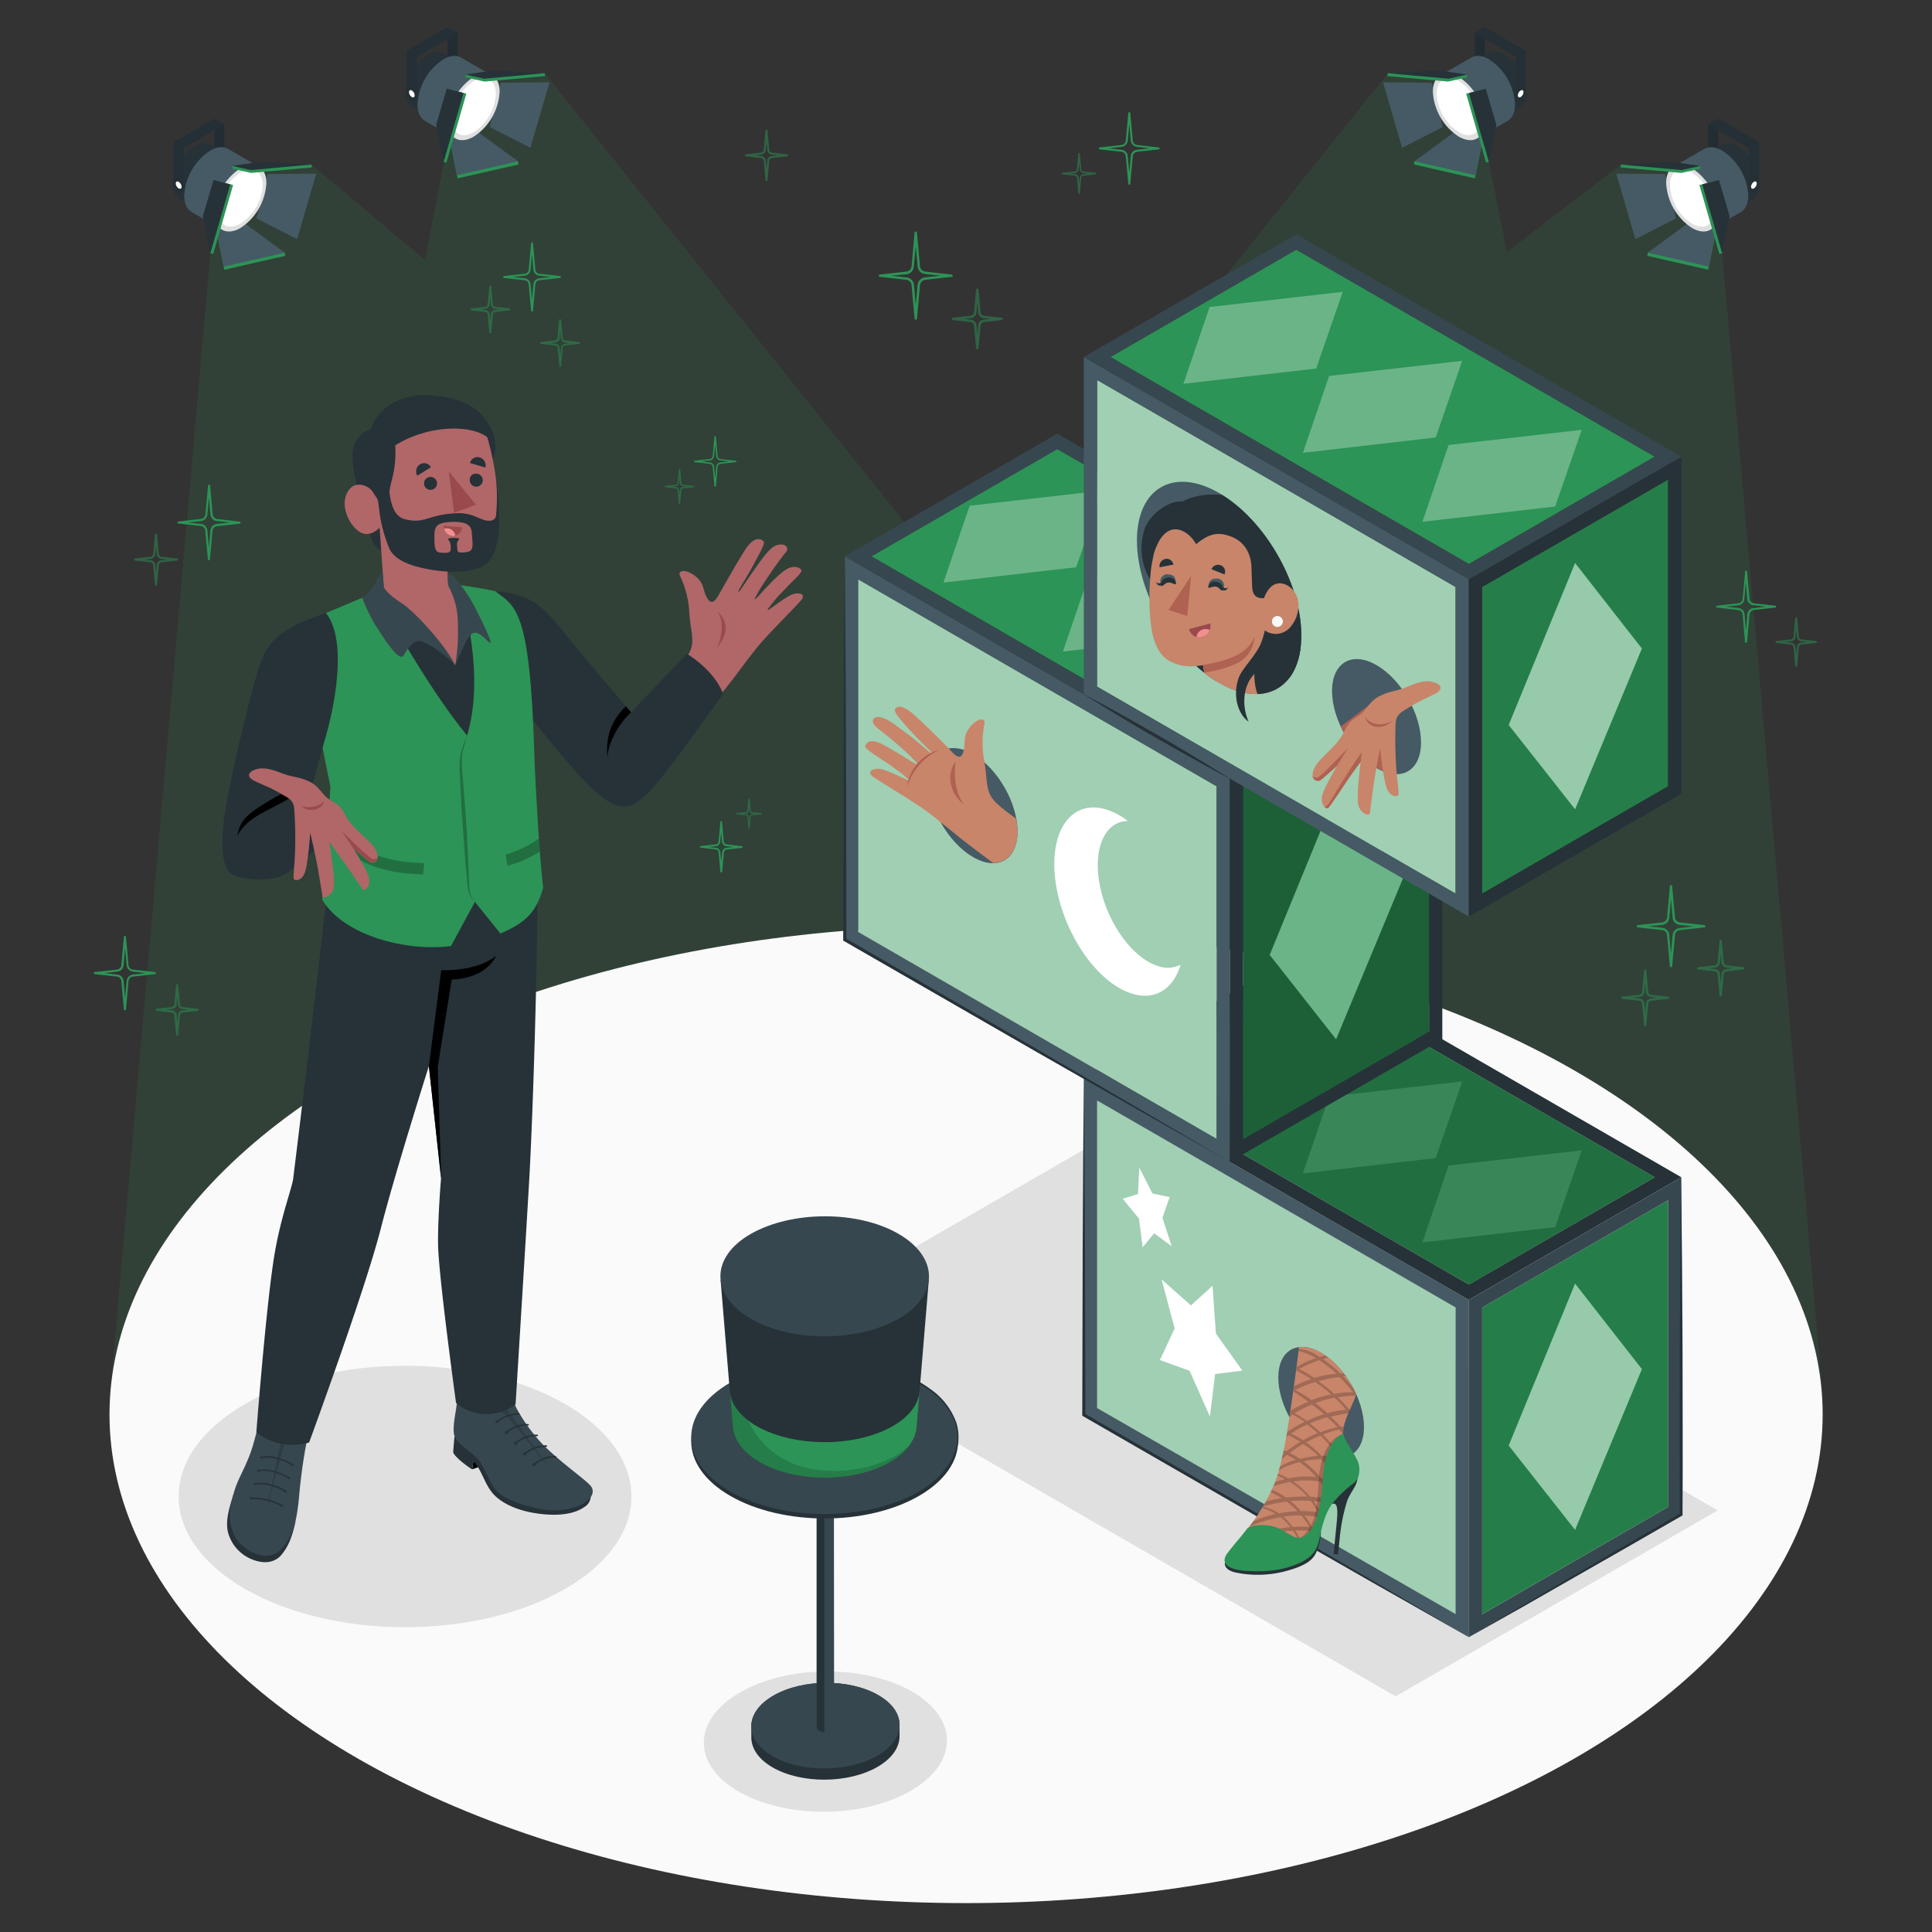 <svg xmlns="http://www.w3.org/2000/svg" viewBox="0 0 500 500"><rect x="0" y="0" width="500" height="500" fill="#333333" stroke="none"/><g id="freepik--Lights--inject-763"><g id="freepik--lights--inject-763"><path d="M471.7,361l-26-295.49-5.64-22.61-20.52-.35L390,65.21l-4.66-23.3-5.64-22.6L359.16,19,250.07,155.14,141,19l-20.54.36-5.8,23.78L110,67.31,80.61,42.59l-20.54.35L54.44,65.55,28.61,359.83l0,.49-.06.72v0c-2.34,34,19.23,68.45,64.74,94.41,86.57,49.38,226.93,49.38,313.5,0,45.52-26,67.09-60.4,64.75-94.41Z" style="fill:#2C9456;opacity:0.15"></path><polygon points="442.05 32.23 444.69 30.7 444.69 41.06 442.05 42.58 442.05 32.23" style="fill:#263238"></polygon><polygon points="442.05 32.23 444.69 30.7 444.69 41.06 442.05 42.58 442.05 32.23" style="opacity:0.1"></polygon><polygon points="430.94 45.04 433.75 56.52 423.23 61.89 418.29 44.94 430.94 45.04" style="fill:#455a64"></polygon><polygon points="436.51 58.73 426.44 65.39 426.32 66.21 442.07 69.81 444.23 59.04 436.51 58.73" style="fill:#2C9456"></polygon><polygon points="436.63 57.92 426.44 65.39 442.19 68.99 444.23 59.04 436.63 57.92" style="fill:#455a64"></polygon><path d="M449.77,37.81a12.6,12.6,0,0,1,5.71,9.89,4,4,0,0,1-1.65,3.67l-6.75,3.89c-1,.6-2.45.52-4-.39A12.63,12.63,0,0,1,437.35,45,4,4,0,0,1,439,41.31l6.74-3.9A4,4,0,0,1,449.77,37.81Z" style="fill:#263238"></path><path d="M445.76,39a14.81,14.81,0,0,1,6.69,11.59c0,2.12-.75,3.6-1.94,4.3l-7.91,4.56c-1.21.7-2.87.61-4.71-.46A14.79,14.79,0,0,1,431.2,47.4c0-2.12.75-3.6,1.95-4.3l7.91-4.56C442.26,37.85,443.92,37.94,445.76,39Z" style="fill:#455a64"></path><path d="M437.89,43.54a14.78,14.78,0,0,1,6.7,11.59c0,4.27-3,6-6.7,3.87a14.83,14.83,0,0,1-6.69-11.6C431.2,43.14,434.2,41.41,437.89,43.54Z" style="fill:#e0e0e0"></path><path d="M437.89,44.67a12.62,12.62,0,0,1,5.72,9.9c0,3.64-2.56,5.12-5.72,3.3a12.65,12.65,0,0,1-5.71-9.9C432.18,44.32,434.74,42.84,437.89,44.67Z" style="fill:#fff"></path><polygon points="444.87 46.56 439.81 47.88 444.96 65.72 445.69 65.55 446.9 56.12 444.87 46.56" style="fill:#2C9456"></polygon><polygon points="444.87 46.56 440.54 47.72 445.69 65.55 447.63 55.95 444.87 46.56" style="fill:#263238"></polygon><polygon points="439.95 43.69 435.12 44.75 419.41 43.33 419.52 42.59 432.44 42.57 440.06 42.94 439.95 43.69" style="fill:#2C9456"></polygon><polygon points="440.06 42.94 435.23 44.01 419.52 42.59 432.55 41.83 440.06 42.94" style="fill:#263238"></polygon><polygon points="452.6 50.55 455.23 49.03 455.23 36.79 444.69 30.7 442.05 32.23 452.6 38.31 452.6 50.55" style="fill:#263238"></polygon><path d="M453.91,49.79a3,3,0,0,0,1.32-2.38V36.79L444.69,30.7l-2.64,1.52,10.55,6.09V48.93C452.6,49.83,453.19,50.21,453.91,49.79Z" style="opacity:0.05"></path><path d="M453.91,48.74a1.58,1.58,0,0,0,.73-1.26c0-.46-.32-.65-.73-.42a1.62,1.62,0,0,0-.73,1.26C453.18,48.79,453.51,49,453.91,48.74Z" style="fill:#fff"></path><polygon points="381.68 8.59 384.32 7.06 384.32 17.42 381.68 18.94 381.68 8.59" style="fill:#263238"></polygon><polygon points="381.68 8.59 384.32 7.06 384.32 17.42 381.68 18.94 381.68 8.59" style="opacity:0.1"></polygon><polygon points="370.57 21.4 373.38 32.88 362.86 38.25 357.92 21.3 370.57 21.4" style="fill:#455a64"></polygon><polygon points="376.14 35.09 366.07 41.75 365.95 42.57 381.7 46.16 383.86 35.4 376.14 35.09" style="fill:#2C9456"></polygon><polygon points="376.27 34.28 366.07 41.75 381.82 45.35 383.86 35.4 376.27 34.28" style="fill:#455a64"></polygon><path d="M389.4,14.17a12.62,12.62,0,0,1,5.72,9.89,4,4,0,0,1-1.66,3.67l-6.75,3.89c-1,.6-2.44.52-4-.39A12.63,12.63,0,0,1,377,21.34a4,4,0,0,1,1.67-3.67l6.74-3.9A4,4,0,0,1,389.4,14.17Z" style="fill:#263238"></path><path d="M385.39,15.36A14.83,14.83,0,0,1,392.08,27c0,2.12-.74,3.6-1.94,4.3l-7.91,4.57c-1.21.69-2.86.6-4.7-.46a14.81,14.81,0,0,1-6.7-11.6c0-2.12.75-3.6,1.95-4.3l7.91-4.56C381.89,14.21,383.55,14.3,385.39,15.36Z" style="fill:#455a64"></path><path d="M377.53,19.9a14.79,14.79,0,0,1,6.69,11.59c0,4.27-3,6-6.69,3.87a14.81,14.81,0,0,1-6.7-11.6C370.83,19.5,373.83,17.77,377.53,19.9Z" style="fill:#e0e0e0"></path><path d="M377.53,21a12.63,12.63,0,0,1,5.71,9.9c0,3.64-2.56,5.12-5.71,3.3a12.63,12.63,0,0,1-5.72-9.9C371.81,20.68,374.37,19.2,377.53,21Z" style="fill:#fff"></path><polygon points="384.5 22.92 379.44 24.24 384.59 42.08 385.32 41.91 386.53 32.48 384.5 22.92" style="fill:#2C9456"></polygon><polygon points="384.5 22.92 380.17 24.08 385.32 41.91 387.26 32.31 384.5 22.92" style="fill:#263238"></polygon><polygon points="379.58 20.05 374.75 21.11 359.04 19.69 359.15 18.95 372.07 18.93 379.69 19.3 379.58 20.05" style="fill:#2C9456"></polygon><polygon points="379.69 19.3 374.86 20.37 359.15 18.95 372.18 18.19 379.69 19.3" style="fill:#263238"></polygon><polygon points="392.23 26.91 394.86 25.39 394.86 13.15 384.32 7.06 381.68 8.59 392.23 14.67 392.23 26.91" style="fill:#263238"></polygon><path d="M393.55,26.15a3,3,0,0,0,1.31-2.38V13.15L384.32,7.06l-2.64,1.53,10.55,6.08V25.29C392.23,26.19,392.82,26.57,393.55,26.15Z" style="opacity:0.05"></path><path d="M393.55,25.11a1.64,1.64,0,0,0,.73-1.27c0-.46-.33-.65-.73-.42a1.59,1.59,0,0,0-.73,1.26C392.82,25.15,393.14,25.34,393.55,25.11Z" style="fill:#fff"></path><polygon points="58.08 32.23 55.44 30.7 55.44 41.06 58.08 42.58 58.08 32.23" style="fill:#263238"></polygon><polygon points="58.08 32.23 55.44 30.7 55.44 41.06 58.08 42.58 58.08 32.23" style="opacity:0.1"></polygon><polygon points="69.19 45.04 66.38 56.52 76.91 61.89 81.84 44.94 69.19 45.04" style="fill:#455a64"></polygon><polygon points="63.62 58.73 73.69 65.39 73.81 66.21 58.06 69.81 55.9 59.04 63.62 58.73" style="fill:#2C9456"></polygon><polygon points="63.5 57.92 73.69 65.39 57.94 68.99 55.9 59.04 63.5 57.92" style="fill:#455a64"></polygon><path d="M50.36,37.81a12.6,12.6,0,0,0-5.71,9.89,4,4,0,0,0,1.65,3.67l6.75,3.89c1,.6,2.45.52,4-.39A12.63,12.63,0,0,0,62.78,45a4,4,0,0,0-1.67-3.67l-6.74-3.9A4,4,0,0,0,50.36,37.81Z" style="fill:#263238"></path><path d="M54.37,39a14.81,14.81,0,0,0-6.69,11.59c0,2.12.75,3.6,1.94,4.3l7.91,4.56c1.21.7,2.87.61,4.71-.46A14.79,14.79,0,0,0,68.93,47.4c0-2.12-.75-3.6-2-4.3l-7.91-4.56C57.87,37.85,56.21,37.94,54.37,39Z" style="fill:#455a64"></path><path d="M62.24,43.54a14.78,14.78,0,0,0-6.7,11.59c0,4.27,3,6,6.7,3.87a14.83,14.83,0,0,0,6.69-11.6C68.93,43.14,65.93,41.41,62.24,43.54Z" style="fill:#e0e0e0"></path><path d="M62.24,44.67a12.62,12.62,0,0,0-5.72,9.9c0,3.64,2.56,5.12,5.72,3.3A12.65,12.65,0,0,0,68,48C68,44.32,65.39,42.84,62.24,44.67Z" style="fill:#fff"></path><polygon points="55.26 46.56 60.33 47.88 55.17 65.72 54.44 65.55 53.23 56.12 55.26 46.56" style="fill:#2C9456"></polygon><polygon points="55.26 46.56 59.59 47.72 54.44 65.55 52.5 55.95 55.26 46.56" style="fill:#263238"></polygon><polygon points="60.18 43.69 65.01 44.75 80.72 43.33 80.61 42.59 67.69 42.57 60.07 42.94 60.18 43.69" style="fill:#2C9456"></polygon><polygon points="60.07 42.94 64.9 44.01 80.61 42.59 67.58 41.83 60.07 42.94" style="fill:#263238"></polygon><polygon points="47.53 50.55 44.9 49.03 44.9 36.79 55.44 30.7 58.08 32.23 47.53 38.31 47.53 50.55" style="fill:#263238"></polygon><path d="M46.22,49.79a3,3,0,0,1-1.32-2.38V36.79L55.44,30.7l2.64,1.52L47.53,38.31V48.93C47.53,49.83,46.94,50.21,46.22,49.79Z" style="opacity:0.05"></path><path d="M46.22,48.74a1.58,1.58,0,0,1-.73-1.26c0-.46.32-.65.73-.42A1.62,1.62,0,0,1,47,48.32C47,48.79,46.62,49,46.22,48.74Z" style="fill:#fff"></path><polygon points="118.45 8.59 115.81 7.06 115.81 17.42 118.45 18.94 118.45 8.59" style="fill:#263238"></polygon><polygon points="118.45 8.59 115.81 7.06 115.81 17.42 118.45 18.94 118.45 8.59" style="opacity:0.1"></polygon><polygon points="129.56 21.4 126.75 32.88 137.27 38.25 142.21 21.3 129.56 21.4" style="fill:#455a64"></polygon><polygon points="123.98 35.09 134.06 41.75 134.18 42.57 118.43 46.16 116.27 35.4 123.98 35.09" style="fill:#2C9456"></polygon><polygon points="123.86 34.28 134.06 41.75 118.31 45.35 116.27 35.4 123.86 34.28" style="fill:#455a64"></polygon><path d="M110.73,14.17A12.62,12.62,0,0,0,105,24.06a4,4,0,0,0,1.66,3.67l6.75,3.89c1,.6,2.44.52,4-.39a12.63,12.63,0,0,0,5.71-9.89,4,4,0,0,0-1.67-3.67l-6.74-3.9A4,4,0,0,0,110.73,14.17Z" style="fill:#263238"></path><path d="M114.74,15.36A14.83,14.83,0,0,0,108.05,27c0,2.12.74,3.6,1.94,4.3l7.91,4.57c1.21.69,2.86.6,4.7-.46a14.81,14.81,0,0,0,6.7-11.6c0-2.12-.75-3.6-2-4.3l-7.91-4.56C118.24,14.21,116.58,14.3,114.74,15.36Z" style="fill:#455a64"></path><path d="M122.6,19.9a14.79,14.79,0,0,0-6.69,11.59c0,4.27,3,6,6.69,3.87a14.81,14.81,0,0,0,6.7-11.6C129.3,19.5,126.3,17.77,122.6,19.9Z" style="fill:#e0e0e0"></path><path d="M122.6,21a12.63,12.63,0,0,0-5.71,9.9c0,3.64,2.56,5.12,5.71,3.3a12.63,12.63,0,0,0,5.72-9.9C128.32,20.68,125.76,19.2,122.6,21Z" style="fill:#fff"></path><polygon points="115.63 22.92 120.69 24.24 115.54 42.08 114.81 41.91 113.6 32.48 115.63 22.92" style="fill:#2C9456"></polygon><polygon points="115.63 22.92 119.96 24.08 114.81 41.91 112.87 32.31 115.63 22.92" style="fill:#263238"></polygon><polygon points="120.55 20.05 125.38 21.11 141.09 19.69 140.98 18.95 128.06 18.93 120.44 19.3 120.55 20.05" style="fill:#2C9456"></polygon><polygon points="120.44 19.3 125.27 20.37 140.98 18.95 127.95 18.19 120.44 19.3" style="fill:#263238"></polygon><polygon points="107.9 26.91 105.27 25.39 105.27 13.15 115.81 7.06 118.45 8.59 107.9 14.67 107.9 26.91" style="fill:#263238"></polygon><path d="M106.58,26.15a3,3,0,0,1-1.31-2.38V13.15l10.54-6.09,2.64,1.53L107.9,14.67V25.29C107.9,26.19,107.31,26.57,106.58,26.15Z" style="opacity:0.05"></path><path d="M106.58,25.11a1.64,1.64,0,0,1-.73-1.27c0-.46.33-.65.73-.42a1.59,1.59,0,0,1,.73,1.26C107.31,25.15,107,25.34,106.58,25.11Z" style="fill:#fff"></path></g></g><g id="freepik--Floor--inject-763"><ellipse id="freepik--floor--inject-763" cx="250.02" cy="366.07" rx="221.68" ry="126.45" style="fill:#fafafa"></ellipse></g><g id="freepik--Shadows--inject-763"><polygon id="freepik--Shadow--inject-763" points="361.2 439.01 198.31 344.96 281.65 296.85 444.54 390.89 361.2 439.01" style="fill:#e0e0e0"></polygon><ellipse id="freepik--shadow--inject-763" cx="104.82" cy="387.29" rx="58.59" ry="33.83" style="fill:#e0e0e0"></ellipse></g><g id="freepik--magic-box--inject-763"><g id="freepik--Boxes--inject-763"><polygon points="376.71 417.75 283.93 364.43 283.93 284.83 376.7 338.39 376.71 417.75" style="fill:#2C9456"></polygon><polygon points="376.71 417.75 283.93 364.43 283.93 284.83 376.7 338.39 376.71 417.75" style="fill:#fff;opacity:0.55"></polygon><polygon points="294.86 302.21 298.26 308.87 302.7 309.8 300.84 315.15 303.23 322.52 298.68 319.17 295.72 322.8 294.77 315.38 290.55 310.25 294.5 309.01 294.86 302.21" style="fill:#fff"></polygon><polygon points="313.8 332.76 314.68 345.15 321.54 354.72 314.47 355.6 313.12 366.6 307.87 354.76 300.18 351.98 304 343.78 300.6 331.07 308.21 337.84 313.8 332.76" style="fill:#fff"></polygon><path d="M380.14,336.41l-99.65-57.53v87.29l99.65,57.53Zm-96.21,28v-79.6l92.78,53.56v79.36Z" style="fill:#455a64"></path><polygon points="280.49 278.88 280.67 300.7 280.79 322.52 280.9 366.17 280.69 365.82 330.5 394.62 355.34 409.12 380.14 423.7 355.12 409.51 330.14 395.24 280.29 366.51 280.09 366.4 280.09 366.17 280.2 322.52 280.32 300.7 280.49 278.88" style="fill:#263238"></polygon><polygon points="431.69 310.62 431.69 389.98 383.58 417.75 383.58 338.39 431.69 310.62" style="fill:#2C9456"></polygon><polygon points="431.69 310.62 431.69 389.98 383.58 417.75 383.58 338.39 431.69 310.62" style="opacity:0.15"></polygon><path d="M435.12,304.67l-55,31.74V423.7l55-31.74ZM431.69,390l-48.11,27.78V338.39l48.11-27.77Z" style="fill:#37474f"></path><path d="M380.14,423.7l13.66-8.09,13.69-8,13.7-8,13.73-8-.2.35c-.05-14.55,0-29.1,0-43.65l.13-21.82.23-21.82.23,21.82.13,21.82c0,14.55.1,29.1,0,43.65v.23l-.2.11-13.76,7.91-13.78,7.87L394,415.91Z" style="fill:#263238"></path><polygon points="407.63 332.2 390.45 374.1 407.63 395.93 424.92 354.33 407.63 332.2" style="fill:#2C9456"></polygon><polygon points="407.63 332.2 390.45 374.1 407.63 395.93 424.92 354.33 407.63 332.2" style="fill:#fff;opacity:0.5"></polygon><polygon points="428.25 304.67 380.15 332.45 287.37 278.87 335.47 251.1 428.25 304.67" style="fill:#2C9456"></polygon><polygon points="428.25 304.67 380.15 332.45 287.37 278.87 335.47 251.1 428.25 304.67" style="opacity:0.25"></polygon><g style="opacity:0.3"><polygon points="368.12 321.53 402.48 317.56 409.35 297.72 374.9 301.64 368.12 321.53" style="fill:#2C9456"></polygon><polygon points="337.19 303.67 371.55 299.71 378.42 279.87 343.98 283.79 337.19 303.67" style="fill:#2C9456"></polygon><polygon points="306.26 285.82 340.63 281.85 347.5 262.01 313.05 265.93 306.26 285.82" style="fill:#2C9456"></polygon></g><g style="opacity:0.1"><polygon points="368.12 321.53 402.48 317.56 409.35 297.72 374.9 301.64 368.12 321.53" style="fill:#fff"></polygon><polygon points="337.19 303.67 371.55 299.71 378.42 279.87 343.98 283.79 337.19 303.67" style="fill:#fff"></polygon><polygon points="306.26 285.82 340.63 281.85 347.5 262.01 313.05 265.93 306.26 285.82" style="fill:#fff"></polygon></g><path d="M335.47,247.13l-55,31.75,99.65,57.53,55-31.74Zm-48.1,31.75,48.1-27.78,92.78,53.57-48.11,27.77Z" style="fill:#263238"></path><path d="M341.9,350.1C348,353.64,353,362.24,353,369.31s-5,9.94-11.09,6.4-11.09-12.13-11.09-19.2S335.78,346.57,341.9,350.1Z" style="fill:#455a64"></path><polygon points="314.86 203.49 314.86 294.75 222.08 241.18 222.08 149.92 314.86 203.49" style="fill:#2C9456"></polygon><polygon points="314.86 203.49 314.86 294.75 222.08 241.18 222.08 149.92 314.86 203.49" style="fill:#fff;opacity:0.55"></polygon><path d="M305.54,249.66c-1.87,6.27-6.56,9.41-12.69,7.46-9.09-2.88-17.9-15.88-19.68-29s4.17-21.47,13.26-18.58a18.24,18.24,0,0,1,5.46,2.94c-5.46.05-8.73,6.09-7.54,14.92,1.38,10.23,8.24,20.36,15.32,22.61A7.39,7.39,0,0,0,305.54,249.66Z" style="fill:#fff"></path><path d="M318.29,201.51,218.64,144v99.2l99.65,57.53Zm-96.21,39.67V149.92l92.78,53.57v91.26Z" style="fill:#455a64"></path><path d="M218.64,144q.21,24.79.31,49.6l.1,49.6-.2-.36,49.79,28.83,24.85,14.49,24.8,14.57-25-14.2-25-14.27-49.86-28.71-.21-.12v-.23l.11-49.6Q218.41,168.77,218.64,144Z" style="fill:#263238"></path><polygon points="369.83 175.71 369.83 266.97 321.73 294.75 321.73 203.49 369.83 175.71" style="fill:#2C9456"></polygon><polygon points="369.83 175.71 369.83 266.97 321.73 294.75 321.73 203.49 369.83 175.71" style="opacity:0.35"></polygon><path d="M373.27,169.76l-55,31.75V300.7l55-31.74ZM369.83,267l-48.1,27.78V203.49l48.1-27.78Z" style="fill:#263238"></path><polygon points="345.78 205.23 328.6 247.13 345.78 268.96 363.07 227.36 345.78 205.23" style="fill:#2C9456"></polygon><polygon points="345.78 205.23 328.6 247.13 345.78 268.96 363.07 227.36 345.78 205.23" style="fill:#fff;opacity:0.3"></polygon><polygon points="366.4 169.77 318.29 197.54 225.51 143.97 273.62 116.2 366.4 169.77" style="fill:#2C9456"></polygon><path d="M273.62,112.23l-55,31.74,99.65,57.54,55-31.75ZM225.51,144l48.11-27.77,92.78,53.56-48.11,27.78Z" style="fill:#37474f"></path><polygon points="306.01 186.48 340.37 182.51 347.24 162.67 312.8 166.59 306.01 186.48" style="fill:#fff;opacity:0.3"></polygon><polygon points="275.08 168.62 309.44 164.66 316.32 144.82 281.87 148.74 275.08 168.62" style="fill:#fff;opacity:0.3"></polygon><polygon points="244.16 150.77 278.52 146.8 285.39 126.96 250.95 130.88 244.16 150.77" style="fill:#fff;opacity:0.3"></polygon><path d="M251.82,195.16c6.36,3.67,11.51,12.6,11.51,20s-5.16,10.32-11.51,6.65-11.52-12.6-11.52-19.95S245.46,191.49,251.82,195.16Z" style="fill:#455a64"></path><polygon points="376.7 151.91 376.7 231.26 283.93 177.7 283.93 98.34 376.7 151.91" style="fill:#2C9456"></polygon><polygon points="376.7 151.91 376.7 231.26 283.93 177.7 283.93 98.34 376.7 151.91" style="fill:#fff;opacity:0.55"></polygon><path d="M380.14,149.92,280.49,92.39v87.29l99.65,57.54ZM283.93,177.7V98.34l92.78,53.57v79.35Z" style="fill:#455a64"></path><polygon points="431.69 124.14 431.69 203.49 383.58 231.26 383.58 151.91 431.69 124.14" style="fill:#2C9456"></polygon><polygon points="431.69 124.14 431.69 203.49 383.58 231.26 383.58 151.91 431.69 124.14" style="opacity:0.15"></polygon><path d="M435.12,118.18l-55,31.74v87.3l55-31.75Zm-3.43,85.31-48.11,27.77V151.91l48.1-27.78Z" style="fill:#263238"></path><polygon points="407.63 145.72 390.45 187.62 407.63 209.44 424.92 167.84 407.63 145.72" style="fill:#2C9456"></polygon><polygon points="407.63 145.72 390.45 187.62 407.63 209.44 424.92 167.84 407.63 145.72" style="fill:#fff;opacity:0.5"></polygon><polygon points="428.25 118.18 380.15 145.95 287.37 92.39 335.47 64.62 428.25 118.18" style="fill:#2C9456"></polygon><path d="M335.47,60.65l-55,31.74,99.65,57.53,55-31.74Zm-48.1,31.74,48.1-27.77,92.78,53.56L380.14,146Z" style="fill:#37474f"></path><polygon points="368.12 135.04 402.48 131.08 409.35 111.24 374.9 115.16 368.12 135.04" style="fill:#fff;opacity:0.3"></polygon><polygon points="337.19 117.19 371.55 113.22 378.42 93.38 343.98 97.3 337.19 117.19" style="fill:#fff;opacity:0.3"></polygon><polygon points="306.26 99.33 340.63 95.37 347.5 75.53 313.05 79.45 306.26 99.33" style="fill:#fff;opacity:0.3"></polygon><path d="M280.49,179.68c3.24,1.67,6.43,3.42,9.62,5.18s6.33,3.58,9.49,5.37,6.29,3.66,9.4,5.54,6.23,3.76,9.29,5.74c-3.24-1.67-6.43-3.42-9.61-5.18s-6.33-3.58-9.5-5.37-6.28-3.66-9.4-5.54S283.56,181.65,280.49,179.68Z" style="fill:#263238"></path><path d="M356.24,172.13c6.36,3.67,11.52,12.6,11.52,20s-5.16,10.32-11.52,6.65-11.51-12.61-11.51-19.95S349.88,168.46,356.24,172.13Z" style="fill:#455a64"></path><path d="M315.51,127.59c11.75,6.79,21.27,23.28,21.27,36.85s-9.52,19.06-21.27,12.28-21.27-23.28-21.27-36.85S303.76,120.81,315.51,127.59Z" style="fill:#455a64"></path></g><g id="freepik--Character--inject-763"><path d="M351,360.8c-1.12,3.44-3.4,6.81-3.43,10.21.78,3.23.73,3.32-.37,6.36-6.47,15.71-2.83,28.9-25.19,23.33-2.72-.71-.4-3.73.91-5.19a34.78,34.78,0,0,0,3.62-5.17c.1-.15.17-.3.27-.44h0a45.42,45.42,0,0,0,2.3-4.35h0a27.43,27.43,0,0,0,1.88-5h0c.35-1.34.68-2.7,1-4.15.67-3,1.19-6.28,1.71-9.61.83-5.6,1.65-11.4,2.36-17.17h0l.12-1C342.76,348.23,348.41,355.16,351,360.8Z" style="fill:#c8856a"></path><path d="M350.22,359.25c-.14-.19-.29-.37-.43-.55a30.9,30.9,0,0,0-2.18-2.53l.68,0c-.18-.25-.37-.5-.56-.74-.28,0-.56,0-.83.05-.46-.45-.92-.89-1.4-1.32a34.9,34.9,0,0,0-3.12-2.44l1.31-.38c-.25-.19-.5-.37-.76-.54-.47.1-.95.22-1.42.36-.25-.16-.51-.34-.77-.48a9.77,9.77,0,0,0-4.61-1.59c0,.11,0,.23,0,.35a.43.43,0,0,0,0,.11.31.31,0,0,0,0,.1h0a17.13,17.13,0,0,1,4.43,1.83,26.23,26.23,0,0,0-3.39,1.39c-.54.26-1,.57-1.56.87-.05.37-.1.72-.15,1.07a1.4,1.4,0,0,1,.17-.09c1.18.71,2.42,1.33,3.58,2.11l.13.08-.36.11a26.94,26.94,0,0,0-4.05,1.73c-.06.47-.12.91-.19,1.36l0,0c1.3.88,2.59,1.76,3.88,2.67A30.11,30.11,0,0,0,334,365.1c-.08.52-.16,1-.22,1.47.23-.15.47-.33.72-.48a18.14,18.14,0,0,1,3.1,1.92c-.8.38-1.59.8-2.35,1.24s-1.42.86-2.11,1.32c-.07.45-.15.86-.22,1.26.21-.14.4-.29.6-.43,1,.57,2,1.15,3,1.76l-.61.35c-1,.64-2,1.34-3,2.09-.24-.09-.47-.17-.7-.27h0c-.06.25-.1.48-.16.7h0l.22.1a2.67,2.67,0,0,1-.3.26h0c-.11.48-.21.92-.3,1.33.46-.41.93-.82,1.42-1.2.79.4,1.54.83,2.28,1.29a15.81,15.81,0,0,0-4.16,1.77c-.07.27-.13.53-.2.78a.84.84,0,0,1,0,.17h0a10.74,10.74,0,0,1,2.13-1.12,28.72,28.72,0,0,1,3.18-1,24.06,24.06,0,0,1,2.57,2.05c.6.57,1.18,1.16,1.72,1.78a21.65,21.65,0,0,0-3.69-.11,24.83,24.83,0,0,0-3.49.49,16.93,16.93,0,0,0-2.68-1.21h0a1.49,1.49,0,0,1-.07.25.24.24,0,0,0,0,.12l-.05.12h0a20,20,0,0,1,1.94.9,25.32,25.32,0,0,0-2.57.77c-.06.16-.13.34-.21.51a1.23,1.23,0,0,1-.12.26c0,.09-.08.18-.11.27h0c1.41-.41,2.81-.8,4.26-1.09a19.53,19.53,0,0,1,3.57,2.79c.3.31.58.64.87,1a37.61,37.61,0,0,0-4.78.19l-.68.08-.24-.18a13.47,13.47,0,0,0-3.43-1.83h0c-.08.19-.17.37-.27.56h0c.94.53,1.9,1,2.81,1.6a28.83,28.83,0,0,0-4.12.91h0l-.74,1.27h0a45,45,0,0,1,6.12-1.31,21.64,21.64,0,0,1,2.71,2.35c.05,0,.09.11.14.15a36.19,36.19,0,0,0-4.39.47l-.44.09a10.59,10.59,0,0,0-4.14-1.74h0l-.19.33h0a15.21,15.21,0,0,1,3.54,1.57,30.85,30.85,0,0,0-4.86,1.46c-.32.14-.63.29-.95.42-.34.48-.7.93-1,1.36a34,34,0,0,1,8.08-2.42A15,15,0,0,1,332.9,394c.37.4.73.81,1.06,1.24-.39,0-.79.06-1.18.11-.61.07-1.21.17-1.81.3h0a24.08,24.08,0,0,0-7.42,2.83c-.11.06-.17.41,0,.33a33.53,33.53,0,0,1,8.74-2.45h0l.33-.06c.66-.08,1.31-.13,2-.17a19.63,19.63,0,0,1,1.2,1.95,25.27,25.27,0,0,1,1.22,2.58c.13.35.44-.14.34-.38a22.94,22.94,0,0,0-1-2.14l0-.05a19.52,19.52,0,0,0-1.16-2c.71,0,1.43,0,2.15,0,.37,0,.75,0,1.12.07l.61.06.35,0c.13.27.24.58.38.88a5.08,5.08,0,0,0,.4.73h0a5,5,0,0,1,.26-.52,5,5,0,0,0-.26-.7,2,2,0,0,0-.14-.3c.1,0,.21,0,.31.06l.48.08c.12-.31.25-.62.37-1l-.35-.06a11.55,11.55,0,0,0-1.2-.17l-.17,0a4.92,4.92,0,0,0-.24-.45c-.21-.37-.42-.74-.64-1.11s-.69-1-1.05-1.45c.87,0,1.72.13,2.58.24l.65.1.8.13.11.27h0a3.78,3.78,0,0,0,.22.5c.18-.57.36-1.16.55-1.79a3.93,3.93,0,0,1-.44-.1l-.35-.07c-.12-.26-.24-.52-.38-.78h0c-.18-.36-.38-.71-.6-1.06h0c-.25-.39-.5-.77-.77-1.14l.9.12c.29,0,.57.08.86.12l1,.15c.21.05.43.08.65.12.12-.36.22-.69.33-1-.25-.06-.49-.12-.74-.16a6.8,6.8,0,0,0-1-.19,9.28,9.28,0,0,0-.92-.15c-.65-.08-1.31-.15-2-.17a19.93,19.93,0,0,0-1.46-1.58,21.29,21.29,0,0,0-2.91-2.36c.64-.1,1.29-.19,2-.24a19.52,19.52,0,0,1,4.64.24l.29,0c.12.15.25.3.36.45s.25.35.36.52a19.62,19.62,0,0,1,1.05,1.77c.2.36.4.71.59,1.07.11-.33.21-.66.32-1-.19-.41-.41-.83-.63-1.24s-.53-.87-.82-1.3c.35.1.7.21,1,.33a3.37,3.37,0,0,1,.34.1c.2.08.43.19.65.3l.35-1a5.72,5.72,0,0,0-1.09-.42,13.6,13.6,0,0,0-1.67-.42l-.45-.09a.2.2,0,0,0-.1,0c-.16-.19-.31-.38-.47-.56h0c-.65-.74-1.29-1.42-2-2.05a25.22,25.22,0,0,0-2-1.67c.13,0,.27-.06.38-.1a20.07,20.07,0,0,1,4.16-.45c.07.09.15.16.22.24.24.26.48.54.71.81.43.49.83,1,1.21,1.53.17.22.33.46.49.71.29.42.56.85.82,1.29l.1.2c0-.09.06-.18.1-.28a1.52,1.52,0,0,1,.09-.28c0-.08,0-.15.07-.22-.32-.52-.64-1-1-1.54a4.81,4.81,0,0,0-.27-.41q-.69-.94-1.44-1.83l-.15-.19h.2a9.61,9.61,0,0,1,2.12.45,12.74,12.74,0,0,1,1.51.59l.31-.91a7,7,0,0,0-1.58-.64,10.39,10.39,0,0,0-2.1-.39c-.27,0-.54,0-.81,0H342c-.31-.32-.61-.67-.94-1a32.15,32.15,0,0,0-3-2.5l.33-.18c1.08-.57,2.19-1.09,3.32-1.56l.18.18c.74.7,1.45,1.42,2.13,2.17a5.11,5.11,0,0,1,.39.42c.35.38.69.76,1,1.16l.35.43c.35.45.69.93,1,1.4.1.14.2.27.29.41a2.15,2.15,0,0,1,.1-.27,1.24,1.24,0,0,0,0-.16c.06-.14.1-.28.15-.42-.46-.6-1-1.19-1.42-1.75l-.05-.06c-.37-.44-.75-.89-1.14-1.31l-.34-.38c-.66-.72-1.34-1.41-2-2.08a41.3,41.3,0,0,1,4.21-1.36c.32.38.65.76,1,1.15a1.11,1.11,0,0,1,0-.28,3.12,3.12,0,0,1,.08-.87l-.18-.2.22,0,0-.1c0-.12.06-.24.1-.36a.24.24,0,0,1,0-.08l-.78.12a.69.69,0,0,1-.11-.13c-.79-.88-1.62-1.71-2.48-2.54a46.44,46.44,0,0,1,4.62-.89c.12-.29.25-.59.37-.89h-.11l-1.17-1.29c-.6-.66-1.24-1.31-1.9-1.93a4.18,4.18,0,0,0,.41-.09,39,39,0,0,1,4.15-.38.37.37,0,0,1,.06.1c.06-.11.1-.23.15-.34C350.74,360.28,350.49,359.76,350.22,359.25Zm-11.87,35.08c.18.27.32.56.49.84l-1.37-.06a28.11,28.11,0,0,0-2.9.05,16.35,16.35,0,0,0-1.53-1.8,10.64,10.64,0,0,0-.94-.84,29,29,0,0,1,4.65-.32A19.73,19.73,0,0,1,338.35,394.33Zm.82-5.9a13.87,13.87,0,0,1,.91,1.26,7.4,7.4,0,0,1,.5.86c.15.27.29.53.41.8l-.54-.07a26.74,26.74,0,0,0-3.8-.22c-.27-.3-.51-.61-.79-.89a19.94,19.94,0,0,0-1.87-1.69,33.67,33.67,0,0,1,4.71-.09Zm-3-34.12A33.59,33.59,0,0,1,341.4,352a34.06,34.06,0,0,1,4.38,3.39l.13.14h-.12a28.68,28.68,0,0,0-5.66,1.06l-.67-.43A31.48,31.48,0,0,0,336.19,354.31Zm-.94,5.45a25,25,0,0,1,3.91-1.7l1.23-.4c1.19.84,2.36,1.7,3.47,2.65l.62.56a30.93,30.93,0,0,0-5,1.46h0A29.41,29.41,0,0,0,335.25,359.76Zm-.21,6a31.52,31.52,0,0,1,4.49-2.28c1.08.79,2.14,1.62,3.15,2.51a37.06,37.06,0,0,0-4.49,1.76l-.32-.25A20.68,20.68,0,0,0,335,365.72Zm5.7,10.65a4,4,0,0,1,.35.36,21.59,21.59,0,0,0-3.43.52l-1.14.27a22.6,22.6,0,0,0-2.7-1.54c.87-.65,1.76-1.28,2.69-1.86l.77-.45A23.22,23.22,0,0,1,340.74,376.37Zm-3-3.94-.49.26a19,19,0,0,0-3.16-1.71c.52-.33,1.07-.66,1.62-1s1.41-.78,2.13-1.14l.49-.22c.92.71,1.81,1.45,2.67,2.23A32.3,32.3,0,0,0,337.78,372.43Zm8.32-3.09a27.58,27.58,0,0,0-4.36,1.28c-.86-.8-1.77-1.55-2.7-2.27a36.73,36.73,0,0,1,4.48-1.61C344.41,367.57,345.28,368.44,346.1,369.34Zm1.71-5.2c.2.21.37.44.56.65a25.78,25.78,0,0,0-4.82.92c-.19-.18-.37-.36-.56-.52-.81-.72-1.66-1.43-2.52-2.1a33,33,0,0,1,4.89-1.41C346.2,362.47,347,363.28,347.81,364.14Zm-1.72-3.56c-.25,0-.49.09-.74.13-.46-.43-.93-.86-1.41-1.27-.85-.72-1.74-1.4-2.65-2a32.22,32.22,0,0,1,5.39-1.12,33.2,33.2,0,0,1,2.9,3.15c.2.26.39.51.58.78A30,30,0,0,0,346.09,360.58Z" style="opacity:0.2"></path><path d="M346.83,371.41c-2.66,1-5,5.15-5.46,10.46s0,13-5,16.24c1.56.13,4.07.56,5.49-5.81S346.83,371.41,346.83,371.41Z" style="opacity:0.2"></path><path d="M351.34,382.62c-.34,2.42-2.07,3.68-2.84,6.28a47.26,47.26,0,0,0-1.78,9.1c-.38,3.77-.43,4.31-.43,4.31l-1.17-.12s.56-5.44.79-7.83c.3-3.08.44-5.72-1.16-5.14C344.75,389.22,345.69,382.05,351.34,382.62Z" style="fill:#263238"></path><path d="M317,404.41c-.12.77.32,1.95,2.57,2.51a28.17,28.17,0,0,0,12.38-.11c5.69-1.41,7.59-2.92,8.54-4.73a14.16,14.16,0,0,0,1.37-5.69A17.17,17.17,0,0,1,331,403.66,42,42,0,0,1,317,404.41Z" style="fill:#263238"></path><path d="M347.55,371c.59,2.05,2.88,5.08,3.8,7.08a5.78,5.78,0,0,1,.39,3.08,3.77,3.77,0,0,1-1.3,2.6,33.79,33.79,0,0,0-4.08,3.58c-1.34,1.56-3.06,2.84-4.48,9-.73,3.17-.77,5.91-5.38,8.08-2.22,1-5.87,2.52-13.26,2.18-6-.28-7.47-2.23-5.49-4.77,2.7-3.47,3.49-4.15,5.15-6.37,0,0,1.68-1.2,5.81-.59,3.62.54,5.92,3.8,8.12,3,3.38-1.17,5.11-7.1,5.57-15.61C342.92,372.69,347.55,371,347.55,371Z" style="fill:#2C9456"></path><path d="M347,188c2.1,4.47,5.45,8.54,9.24,10.73a14,14,0,0,0,1.94.91l3.07-13.08-7.05-4Z" style="fill:#af6152"></path><path d="M352.26,184.76c1.84-1.63,2.27-3.38,4.94-4.69s4.28-1.15,7.11-2.38,5.09-1.81,7.12-1,1.63,2,0,2.85-4.36,2-6.3,3.24-3.79,1.9-3.94,4.24a105.34,105.34,0,0,0,.13,11.18c.26,4,.84,7.2.52,7.61s-2,.49-2.92-1.77-1.75-10.36-1.75-10.36-1.11,5.51-1.66,9.32-.86,6.72-1,7.53-2.83,0-3.09-2.9.72-10.45.72-10.45-2.13,2.77-3.74,5.21-3.86,5.76-4.5,6.57-2.27-.8-1.72-3.06,3.86-7.71,3.86-7.71-3.79,3.49-4.44,3.82-2.52-.09-1.71-2.58c.54-1.67,1.69-2.68,4.75-5.77s3.11-4.45,4.09-5.89C350,185.87,350.92,185.94,352.26,184.76Z" style="fill:#c8856a"></path><path d="M345.14,205.94c-1,1.65-1.78,3.09-2.39,2.84.39.42.86.53,1.14.17.64-.81,2.89-4.14,4.5-6.57s3.74-5.21,3.74-5.21l.33-2.51s-1.12,1.44-2.69,3.85C348.43,200.57,346.6,203.54,345.14,205.94Z" style="fill:#af6152"></path><path d="M360.49,186.53c-3.85,2-6.64.26-7.19-1.1C353.62,188,357.28,189.45,360.49,186.53Z" style="fill:#af6152"></path><path d="M339.71,200.88a1.29,1.29,0,0,0,1.79,0c.76-.56,2.65-2.43,3.51-3.3s3.81-3.94,3.81-3.94L346,198.18s-3.79,3.49-4.44,3.82A1.39,1.39,0,0,1,339.71,200.88Z" style="fill:#af6152"></path><path d="M263.33,215.11c0,5.18-2.57,8.19-6.32,8.22-3.61-2.69-7.69-5.76-9.18-7s-2.82-2.3-4.31-3.49c-1.67-1.34-3.37-2.67-5-3.8-3.06-2.14-11.18-7-12.66-8.09s-.29-2,1.41-2c2,0,7.81,3.18,7.91,3s-1.35-1.42-2.47-2.23c-1.65-1.18-2.1-1.61-4.33-3.06-1.55-1-4.15-2.64-4.44-3.41-.13-.34.51-1.11.9-1.26,1.61-.65,3.46.56,6.62,2.38,3.46,2,6,3.84,6.11,3.47a36.48,36.48,0,0,0-3.85-3.88c-4.36-4-6.25-5-7.31-6.18s-.41-2.6,1.52-2.13,3.16,1.5,6.81,4.21,6.19,5.34,6.42,5.13-2.85-2.88-5.76-6.1-4.13-4.76-3.78-5.36c.61-1.06,2.24-.85,4.58,1.16,2,1.68,6.94,6.54,9.32,9l1,1.08c1.39,1.4,2.43,1.66,2.9-.62,0,0,0,0,0-.06.44-2.25-.22-3.61,1.63-5.94s4.19-2.58,3.68-.66a25.26,25.26,0,0,0,.05,9.67,2.17,2.17,0,0,1,0,.25c.65,3.6.4,5.83,1.37,8.07.75,1.73,2.34,3.12,6.76,6.35A17.77,17.77,0,0,1,263.33,215.11Z" style="fill:#c8856a"></path><path d="M247.34,197.06c-.68,4,.15,8.81,2.23,11.23C246.33,206,244.47,200.84,247.34,197.06Z" style="fill:#af6152"></path><path d="M234.74,203.7a11.4,11.4,0,0,1,8.4-9.67A15.86,15.86,0,0,0,234.74,203.7Z" style="fill:#af6152"></path><path d="M336.78,164.44c0,4.67-1.13,8.38-3.08,11h0c-.31.54-6.35-12.27-6.35-12.27s-27.57-9.85-29.7-13.19a15.79,15.79,0,0,1-1.36-13.27c1.68-4.15,6.53-7.25,9.84-6.94,0,0,3.69-2.37,10.18-1.65C327.68,135.13,336.78,151.19,336.78,164.44Z" style="fill:#263238"></path><path d="M310.52,165.56a6.16,6.16,0,0,0-5,2.53,38.8,38.8,0,0,0,9.2,8.16,6.18,6.18,0,0,0-4.22-10.69Z" style="fill:#263238"></path><path d="M336,157.45a8.47,8.47,0,0,1-2,4.76,4.91,4.91,0,0,1-6.7.92l6.35,12.27c-3.73,4.93-10.48,5.77-18.19,1.32a33,33,0,0,1-3.8-2.58l-.36-2a16.86,16.86,0,0,1-1.75.23,12,12,0,0,1-6-.85c-3.2-1.43-6.06-4.52-6.06-16.32v-.35a64,64,0,0,1,.41-7.7c.17-1.34.47-2.65.75-4,3.18-9.93,9.16-5.66,10.9-2.31,3.63-3,5.92-3.14,9-2s5.09,3.83,5.32,7.73c0,0,.13,4.27.18,5.17.1,2.18.87,3.17,3.07,3.07,1.89-5.15,5.55-4.43,7.67-1.92l0,0A6.12,6.12,0,0,1,336,157.45Z" style="fill:#c8856a"></path><path d="M332,160.84a1.41,1.41,0,1,1-1.41-1.41A1.41,1.41,0,0,1,332,160.84Z" style="fill:#fafafa"></path><path d="M312.71,152c.12-1.63.72-2.28,2.11-2.27a1.81,1.81,0,0,1,1.6,2.87C315.55,151,314.18,150.46,312.71,152Z" style="fill:#455a64"></path><path d="M316.42,152.58c-.14.89-.67-.51-1.7-.74s-2.17.8-2-.09a1.75,1.75,0,0,1,2.2-1.17A1.7,1.7,0,0,1,316.42,152.58Z" style="fill:#263238"></path><path d="M316.41,151.91c.45.38,1.1.47,1.38,0a1,1,0,0,1-1.53.74Z" style="fill:#263238"></path><path d="M304.31,151.07c0-1.64-.53-2.33-1.92-2.43a1.8,1.8,0,0,0-1.82,2.72C301.56,149.89,303,149.43,304.31,151.07Z" style="fill:#455a64"></path><path d="M300.57,151.36c.06.91.71-.45,1.75-.59s2.1,1,2,.07a1.74,1.74,0,0,0-2.1-1.34A1.69,1.69,0,0,0,300.57,151.36Z" style="fill:#263238"></path><path d="M300.63,150.7c-.47.35-1.13.38-1.37-.11a1,1,0,0,0,1.46.86Z" style="fill:#263238"></path><path d="M313.21,161.36l-5.46,1.44a2.76,2.76,0,0,0,3.39,2.1A3,3,0,0,0,313.21,161.36Z" style="fill:#9a4a4d"></path><path d="M313.1,163.08a2.37,2.37,0,0,0-3.47,1.78,2.67,2.67,0,0,0,1.51,0A2.86,2.86,0,0,0,313.1,163.08Z" style="fill:#f28f8f"></path><path d="M300.09,146.81l3.58-.68a1.75,1.75,0,0,0-2.06-1.48A1.92,1.92,0,0,0,300.09,146.81Z" style="fill:#263238"></path><path d="M313.52,147.3l3.38,1.36a1.75,1.75,0,0,0-.94-2.36A1.91,1.91,0,0,0,313.52,147.3Z" style="fill:#263238"></path><polygon points="308.26 149 307.27 159.43 302.44 157.86 308.26 149" style="fill:#af6152"></polygon><path d="M311.34,172.11c9.71-1.68,11.89-4.28,13.35-7.26,0,0-.27,4.31-3.81,6.38-3.71,2.16-9.18,2.82-9.18,2.82Z" style="fill:#af6152"></path><path d="M327.35,163.13a24.79,24.79,0,0,1-1.07,3.49c-1.37,3.15-4.91,6.5-5.71,8.8-1.75,5.06.13,9.75,2.57,11.32-1.58-3.42-1.81-8.89,1.49-12.31,0,.51,0,1,.06,1.6a13.26,13.26,0,0,0,.75,3.59c6-.19,10.29-4.59,11.17-12.19C333.15,167.26,329.36,166.27,327.35,163.13Z" style="fill:#263238"></path></g></g><g id="freepik--character--inject-763"><g id="freepik--Chartacter--inject-763"><g id="freepik--Bottom--inject-763"><polygon points="122.21 380.25 126.9 378.63 125.46 375.44 122.53 378.03 122.21 380.25"></polygon><path d="M117.62,371.74s-.27,3-.33,4,3.92,4,4.92,4.53l.32-2.22a17.27,17.27,0,0,1,2.24,3.67c.74,1.38,1.68,4,3.78,5.79,3.13,2.69,8.07,4.14,13.15,4.45s8-.85,9.48-1.92a3.36,3.36,0,0,0,1.64-3.64C152.49,385.08,117.62,371.74,117.62,371.74Z" style="fill:#263238"></path><path d="M131.47,361.76l.11-1.75c.93,0,1,2.54,2.29,4.81a45.15,45.15,0,0,0,6.91,9.32c5,4.83,9.55,7.9,11.79,10.07,3,2.9-2.52,7.26-10.8,6.58-4.1-.34-11.36-2.6-13.35-5.08s-3.15-6.31-4.75-8.12-5.08-3.68-6-5.85c-.53-1.19-.17-3.93.23-6.26.37-2.14.51-5.42,1.72-5.12l.05,1.1c.47,1,1.58,2.53,4.88,3.18C126.15,365,131.09,365.23,131.47,361.76Z" style="fill:#37474f"></path><path d="M127.16,364.79c1.59-.09,3.31-.57,4-2,0,0,0,0,0-.05a4,4,0,0,0,1,3.41c1.43,1.77,10.48,14.24,10.48,14.24s-8.45-10.31-10.07-12.26c-2.4-2.87-3.18-3.22-5.44-3.35Z" style="opacity:0.15"></path><path d="M129.15,368.09a.52.52,0,0,1-.58.43.51.51,0,0,1-.43-.57.5.5,0,0,1,.57-.43A.51.51,0,0,1,129.15,368.09Z" style="opacity:0.15"></path><path d="M131.52,370.85a.5.5,0,1,1-.43-.57A.51.51,0,0,1,131.52,370.85Z" style="opacity:0.15"></path><path d="M133.9,373.62a.51.51,0,1,1-1-.14.51.51,0,0,1,.57-.43A.51.51,0,0,1,133.9,373.62Z" style="opacity:0.15"></path><path d="M136.27,376.39a.49.49,0,0,1-.57.43.5.5,0,1,1,.57-.43Z" style="opacity:0.15"></path><path d="M138.65,379.16a.51.51,0,0,1-.57.43.5.5,0,1,1,.14-1A.5.5,0,0,1,138.65,379.16Z" style="opacity:0.15"></path><path d="M128.62,368.22a.22.22,0,0,1-.13-.06.21.21,0,0,1,0-.29,8.35,8.35,0,0,1,5.79-2.12h0a.2.2,0,0,1,.18.22.21.21,0,0,1-.22.19,8,8,0,0,0-5.48,2A.18.18,0,0,1,128.62,368.22Z" style="fill:#263238"></path><path d="M131,371a.31.31,0,0,1-.13-.06.2.2,0,0,1,0-.29,8.35,8.35,0,0,1,5.79-2.12h0a.2.2,0,1,1,0,.4,8,8,0,0,0-5.48,2A.24.24,0,0,1,131,371Z" style="fill:#263238"></path><path d="M133.37,373.76a.21.21,0,0,1-.12-.07.2.2,0,0,1,0-.29,8.39,8.39,0,0,1,5.79-2.12h0a.21.21,0,0,1,.18.23.2.2,0,0,1-.22.18,8.13,8.13,0,0,0-5.48,2A.23.23,0,0,1,133.37,373.76Z" style="fill:#263238"></path><path d="M135.75,376.52a.18.18,0,0,1-.13-.06.21.21,0,0,1,0-.29,8.35,8.35,0,0,1,5.79-2.12h0a.2.2,0,0,1,.18.22.21.21,0,0,1-.22.19,8.11,8.11,0,0,0-5.48,2A.19.19,0,0,1,135.75,376.52Z" style="fill:#263238"></path><path d="M138.13,379.29a.2.2,0,0,1-.13-.06.2.2,0,0,1,0-.29,8.29,8.29,0,0,1,5.79-2.12h0a.21.21,0,0,1,0,.41,8,8,0,0,0-5.47,2A.2.2,0,0,1,138.13,379.29Z" style="fill:#263238"></path><path d="M76.49,393.68c-.83,4-1.86,6.54-3.63,8.68s-4.52,2.34-7.19,1.38a10.45,10.45,0,0,1-6.7-7.32c-.61-2.79.25-5.93,1.43-9.56Z" style="fill:#263238"></path><path d="M69.42,362.72c-1.13-.08-2.27,5.26-3.73,10.55-1.56,5.68-3.82,8.65-5,12.46-1.61,5.28-1.6,7.77-.19,11.33s8.25,8.06,12.27,3.87c3.27-3.42,4-7.64,4.59-13.08A136.07,136.07,0,0,1,79.2,374c.83-4,1.7-7.91.79-8.51-.16.59-.35,1.33-.52,1.91s-.57,2.62-1.2,2.54a8.06,8.06,0,0,1,.22-1.53,1.84,1.84,0,0,0-.11-1.35,2.07,2.07,0,0,0-1.16-.74,30.78,30.78,0,0,0-3.26-1,15.86,15.86,0,0,0-1.67-.32,8.6,8.6,0,0,0-2.06-.29,1,1,0,0,0-.69.45,1.88,1.88,0,0,0-.15.61,4.41,4.41,0,0,1-.31,1.09c-.07.16-.21.34-.36.27s-.15-.22-.13-.35c.09-.65.24-1.12.39-1.87.07-.35.2-.82.25-1.17S69.35,363.06,69.42,362.72Z" style="fill:#37474f"></path><path d="M64.62,387.69a.39.39,0,0,0,.29.48.4.4,0,0,0,.48-.29.41.41,0,0,0-.29-.48A.4.4,0,0,0,64.62,387.69Z" style="opacity:0.15"></path><path d="M65.56,384a.39.39,0,0,0,.28.48.41.41,0,0,0,.49-.29.4.4,0,0,0-.29-.48A.39.39,0,0,0,65.56,384Z" style="opacity:0.15"></path><path d="M66.44,380.53a.4.4,0,0,0,.29.48.39.39,0,0,0,.48-.28.4.4,0,0,0-.77-.2Z" style="opacity:0.15"></path><path d="M67.31,377.11a.41.41,0,0,0,.29.48.39.39,0,0,0,.48-.29.39.39,0,0,0-.28-.48A.41.41,0,0,0,67.31,377.11Z" style="opacity:0.15"></path><path d="M75.21,379a.41.41,0,0,0,.29.49.4.4,0,1,0,.19-.77A.39.39,0,0,0,75.21,379Z" style="opacity:0.15"></path><path d="M74.33,382.41a.41.41,0,0,0,.29.49.4.4,0,0,0,.48-.29.4.4,0,0,0-.77-.2Z" style="opacity:0.15"></path><path d="M73.45,385.89a.39.39,0,0,0,.28.48.4.4,0,1,0-.28-.48Z" style="opacity:0.15"></path><path d="M72.51,389.57a.4.4,0,1,0,.48-.28A.39.39,0,0,0,72.51,389.57Z" style="opacity:0.15"></path><polygon points="68.95 390.84 75.88 365.21 74.44 364.96 68.95 390.84" style="opacity:0.15"></polygon><path d="M65,388H65a14.3,14.3,0,0,1,7.77,1.82.21.21,0,0,0,.28-.05.2.2,0,0,0-.06-.28,14.48,14.48,0,0,0-8-1.89.2.2,0,0,0,0,.39Z" style="fill:#263238"></path><path d="M65.89,384.3H66c2.12-.64,5.89.56,7.72,1.83a.2.2,0,0,0,.28-.05.19.19,0,0,0,0-.28c-1.91-1.32-5.84-2.56-8.07-1.89a.21.21,0,0,0-.13.25A.22.22,0,0,0,65.89,384.3Z" style="fill:#263238"></path><path d="M66.78,380.83h.1c2.12-.63,5.9.57,7.73,1.83a.2.2,0,0,0,.28,0,.21.21,0,0,0,0-.28c-1.91-1.32-5.84-2.56-8.07-1.88a.2.2,0,0,0-.14.25A.23.23,0,0,0,66.78,380.83Z" style="fill:#263238"></path><path d="M67.65,377.4a.2.2,0,0,0,.11,0c2.11-.64,5.89.57,7.72,1.83a.2.2,0,1,0,.23-.33c-1.91-1.32-5.84-2.56-8.07-1.89a.19.19,0,0,0-.13.25A.2.2,0,0,0,67.65,377.4Z" style="fill:#263238"></path><path d="M85.06,227.09C81.22,262,75.88,305,75.88,305c-.33,2.66-3.47,10.47-5.11,21.33-2.07,13.75-4.43,44.35-4.43,44.35A15.12,15.12,0,0,0,80,373.31s14.49-39.41,18.56-55.4c3.58-14.07,12.43-42,12.43-42L114.14,305s-.85,10-.77,16.95c.1,8.13,4.66,41.15,4.66,41.15a12.33,12.33,0,0,0,15.4.35s3.1-50.07,3.63-59.83c1-19.14,2-52.73,2.09-77.48C139.15,226.12,86,227.41,85.06,227.09Z" style="fill:#263238"></path><path d="M111,275.93l3.18-24.84s9.22.45,14.22-3.77c0,0-2.1,5.8-11.49,6.2l-3.62,22.54.88,28.92Z"></path></g><g id="freepik--Top--inject-763"><path d="M169.87,179.75c6.82-8.07,8.79-10.32,9.19-12.77s-.44-4.59-.66-8.38a25.39,25.39,0,0,0-2.3-9.34c-1-1.73,1.33-2.08,3.71-.26s2,3.3,3,5.39,2,1.58,3-.11,5.69-10.11,7.46-12.62,3.46-2.45,4.31-1.58c.48.49-.4,2-2.43,5.8s-4.34,7.15-4.06,7.3,2.42-3.43,5-7c2.36-3.29,3.79-5,5.51-5.23,2-.3,2.42,1.12,2,1.68a88.16,88.16,0,0,0-5.56,7.75,35.11,35.11,0,0,0-2.76,4.68c.23.32,2.14-2.26,5-5,2.6-2.53,4.16-3.73,6.14-3.23.4.1,1,.52,1,.87-.1.82-2.29,2.67-3.54,4-1.81,1.94-2,2-3.32,3.58-.89,1.05-2,2.44-1.87,2.63s4.91-3.78,6.82-4.23c1.65-.39,3,.23,1.86,1.61s-7.82,8.08-10.26,10.89-5,6.35-7.21,9.29-12.15,15-12.15,15Z" style="fill:#b16668"></path><path d="M185.37,158c2.22,2.26,1.52,6.9.1,9.74C188.05,164.72,189.06,160.92,185.37,158Z" style="fill:#9a4a4d"></path><path d="M133.73,180.89,128.18,153c7.78.68,11.18,2.43,17.19,9.9,3.36,4.17,10.91,13.23,17.95,21.45l14.43-15.16s7.06,4.11,9.39,10.38c0,0-15.67,22.21-19.63,25.88-3.61,3.36-6.39,5.43-12.95-.15S135.57,183.24,133.73,180.89Z" style="fill:#263238"></path><path d="M163.32,184.34c-3.21,2.94-6.07,8.07-6.1,11.8-.57-5.79,1.19-9.9,4.76-13.36Z"></path><path d="M80.83,160.07s-2.27,1.85.42,15.24c2.1,10.5,4.51,23.84,4.68,28.42.27,7-.11,28.5-.11,28.5,16.2,8.23,47.68,6.05,53.53-5.3,0,0-1.39-45.07-3.29-57.05-1.45-9.16-4.55-14.23-7.88-16.89l-9.61-1.64-15.4-.58Z" style="fill:#263238"></path><path d="M97.19,153.26s12.72,23.86,23.7,37.1c4.51-15.12-.47-33.75-2.32-39,0,0,6.09.8,9.61,1.64,5.14,4,9,4.28,10.1,42.12.14,4.82.55,11.55.75,15,.72,12.86,1.54,19.65,1.54,19.65-1.75,6-4.11,8.86-11.07,11.83l-6.59-8.2-6.19,11.43c-11.73,1.52-27.87-2.79-33.35-12l2.15-29.13L77.17,162l7.17-3.36Z" style="fill:#2C9456"></path><path d="M90.12,217.39l-.8,2.92c6.94,4.74,12.58,5.67,20.17,6l.31-2.91C102.21,223.07,97.06,222.13,90.12,217.39Z" style="opacity:0.25"></path><path d="M139.46,217a28.35,28.35,0,0,1-8.62,4.17l.5,2.88a28,28,0,0,0,8.36-3.69C139.62,219.33,139.54,218.2,139.46,217Z" style="opacity:0.25"></path><path d="M120.89,190.36c-.39,1.79-1.18,3.48-1.3,5.28a27.19,27.19,0,0,0,.18,5.4c.31,3.64.54,7.28.82,10.93s.43,7.29.59,10.94l.22,5.47a9.92,9.92,0,0,0,.25,2.68,6.15,6.15,0,0,0,1.26,2.38,5.84,5.84,0,0,1-1.51-2.3,11.24,11.24,0,0,1-.47-2.73l-.49-5.46c-.31-3.64-.54-7.28-.81-10.92s-.43-7.28-.59-10.93a27.66,27.66,0,0,1,.08-5.53A31.63,31.63,0,0,1,120.89,190.36Z" style="opacity:0.25"></path><g id="freepik--Head--inject-763"><path d="M96.07,111.12a6.21,6.21,0,0,0-4.49,4.46c-1,2.92.24,8.16,1.79,14.47s2.52,9,3.43,10.74A4.85,4.85,0,0,0,99.59,143l-.18-7.48-.27-5.21s3.35-4.57,3.72-8.31c.48-4.82-.53-6.79-.53-6.79Z" style="fill:#263238"></path><path d="M96.07,111.12c.74-4.2,6.54-9.38,15-8.83s12.65,2.89,15.58,7.8.9,8.59.9,8.59l-25.31-.16Z" style="fill:#263238"></path><path d="M93,137.61c2.77,1.78,5.24-1.06,5.24-1.06L99.33,152s-.27,3,4.47,5.6c6.71,3.71,11.15,10.62,14,14.59,2.18-6.65,2.4-16.49-1.89-21.53l-.1-3.52a29.22,29.22,0,0,0,5.42,0c3.43-.53,5.59-3.26,6.62-7,1.65-6,1.34-16.39-1.75-27-4.54-3.45-15.73-3-23.81,2.13.39,6.83-1.51,9.86-1.5,12.34a6.41,6.41,0,0,1-1.48,1.92c-1.26,1.09-2.28-1.73-3.33-2.83s-4.5-2.6-6.22,1S90.59,136.08,93,137.61Z" style="fill:#b16668"></path><path d="M111.52,120.93,108,123.1a2.16,2.16,0,0,1,.69-2.92A2,2,0,0,1,111.52,120.93Z" style="fill:#263238"></path><path d="M125.63,121l-4-1.17a2,2,0,0,1,2.51-1.45A2.18,2.18,0,0,1,125.63,121Z" style="fill:#263238"></path><path d="M109.74,125.16a1.68,1.68,0,1,0,1.62-1.74A1.68,1.68,0,0,0,109.74,125.16Z" style="fill:#263238"></path><path d="M121.58,124.33a1.68,1.68,0,1,0,1.62-1.74A1.53,1.53,0,0,0,121.58,124.33Z" style="fill:#263238"></path><polygon points="116.14 122.01 117.51 132.72 123.17 130.64 116.14 122.01" style="fill:#9a4a4d"></polygon><path d="M100.72,126.7c.71,7.3,3.26,7.69,5.88,8,3.48.4,5.09-1.55,11.25-1.86,3.74-.18,5,.87,7.14,1.64,1.6.57,3.23.4,3.4-1.13a52.9,52.9,0,0,0,0-9.5,69.14,69.14,0,0,1,.75,13.29c-.34,3.47-1.09,6.74-2.92,8.45-2.52,2.36-8.06,3-15,1.79s-9.64-3.34-10.59-5.73c-3.08-7.77-2.21-11.56-3.18-13S100.72,126.7,100.72,126.7Z" style="fill:#263238"></path><path d="M117.12,135.06c-3.52.11-4.64.8-4.69,3.22-.07,3.46.16,4.62,1.48,4.73,1.57.13,2.71.17,2.72-.81a3.92,3.92,0,0,0-.34-2.2c-.58-.63-.39-.74,1.16-.78s1.54.23,1.1.73-.23,1.55-.19,2.23.22,1,2.43.7c1.93-.28,1.52-1.82,1.34-4.78C122,136.1,121.11,135,117.12,135.06Z" style="fill:#b16668"></path><path d="M114.87,136.06l4.72.41a2.33,2.33,0,0,1-2.51,2.23A2.49,2.49,0,0,1,114.87,136.06Z" style="fill:#9a4a4d"></path><path d="M115.52,136.74a2.7,2.7,0,0,0-.57.08,2.46,2.46,0,0,0,2.13,1.88,2.4,2.4,0,0,0,.76-.07A2.17,2.17,0,0,0,115.52,136.74Z" style="fill:#f28f8f"></path><path d="M117.83,172.16c-1.45-1.65-8.11-7.18-10.16-6.15s-2.91,3.31-3.28,3.73c-1.31,1.52-5.35-5-7.52-8.43a45.29,45.29,0,0,1-3.13-6.63,12.08,12.08,0,0,0,2.89-2.9c1.07-1.63,1.21-3.19,2.44-3.33l.26,3.52s.85,1.73,4.43,4S115.1,166.77,117.83,172.16Z" style="fill:#37474f"></path><path d="M117.83,172.16c1.9-4.19,3.5-8.85,5.41-8.38s3.7,3.37,3.71,2.35-4.23-9.62-5.64-11.77c-2-3-4.17-5.87-5.44-6l.1,3.17a20.12,20.12,0,0,1,2.41,7.6A54.69,54.69,0,0,1,117.83,172.16Z" style="fill:#37474f"></path></g><path d="M84.34,158.61c-9.16,3.27-14.22,5.61-16.76,12.54s-6.4,23.81-8.46,34c-1.76,8.74-2.38,16.59-.11,20.26l18.07-8.53,7.6-27.63S91.07,167.14,84.34,158.61Z" style="fill:#263238"></path><path d="M78.2,203.54c-1.46,2.22-3.22,3.15-7,5.14-3.57,1.86-7.73,3.65-9.76,7.7.48-3.69,2.41-5.58,6.85-8.32s11-6,11-6Z"></path><path d="M78.2,203.54c-1.46,2.22-3.22,3.15-7,5.14-3.57,1.86-7.73,3.65-9.76,7.7-1.79,3.57-3.77,6.56-2.38,9,1,1.71,6.09,2.59,10.91,2.07s7.92-4.66,12.64-8.32c4-3.14,6.15-5.12,6.15-5.12Z" style="fill:#263238"></path><path d="M84.81,206.59c-1.87-1.54-2.34-3.25-5-4.44s-4.24-1-7.06-2.11-5.06-1.6-7-.75-1.53,2,.08,2.8,4.35,1.82,6.3,3,3.79,1.74,4,4a106,106,0,0,1,.24,11c-.13,3.9-.59,7.1-.26,7.49s2,.41,2.81-1.84,1.37-10.23,1.37-10.23,1.27,5.38,1.94,9.1,1.06,6.58,1.25,7.37,2.78-.08,2.94-2.95-1.21-11.21-1.21-11.21l4.24,5.94c1.66,2.34,3.74,5.55,4.4,6.32s2.2-.86,1.58-3.07-4-7.44-4-7.44,3.84,3.31,4.49,3.61,2.47-.17,1.59-2.59c-.58-1.62-1.74-2.58-4.85-5.51s-3.21-4.27-4.22-5.65C87.05,207.6,86.16,207.71,84.81,206.59Z" style="fill:#b16668"></path><path d="M78,208.56c2.9,1,5.51-.55,5.82-1.28C83.81,209.22,80.09,210.71,78,208.56Z" style="fill:#9a4a4d"></path><path d="M97.67,222a1.29,1.29,0,0,1-1.77,0,46.4,46.4,0,0,1-3.55-3.12c-.87-.82-3.87-3.74-3.87-3.74l2.89,4.37s3.84,3.31,4.49,3.61A1.37,1.37,0,0,0,97.67,222Z" style="fill:#9a4a4d"></path></g></g></g><g id="freepik--Hat--inject-763"><g id="freepik--hat--inject-763"><path d="M191.19,463.67c12.19,7,32.12,6.94,44.5-.21s12.54-18.65.35-25.68-32.12-6.94-44.5.21S179,456.64,191.19,463.67Z" style="fill:#e0e0e0"></path><path d="M227.3,438.7c-7.44-4.29-19.6-4.24-27.15.13-3.82,2.2-5.71,5.07-5.71,7.93,0,.49,0,2.39,0,2.86,0,2.83,1.8,5.64,5.5,7.78,7.44,4.29,19.6,4.23,27.16-.13,3.82-2.21,5.72-5.1,5.7-8,0-.48,0-2.43,0-2.93C232.78,443.58,231,440.81,227.3,438.7Z" style="fill:#263238"></path><path d="M199.93,454.49c7.44,4.3,19.6,4.24,27.16-.13s7.64-11.37.21-15.66-19.6-4.24-27.15.13S192.5,450.2,199.93,454.49Z" style="fill:#37474f"></path><path d="M215.87,447a1.07,1.07,0,0,1-.63.94,3.52,3.52,0,0,1-3.16,0,1.23,1.23,0,0,1-.72-.93h0V378.2l4.45.06Z" style="fill:#37474f"></path><path d="M213.36,448.32a3.09,3.09,0,0,1-1.28-.37,1.23,1.23,0,0,1-.72-.93h0V378.2l2,0Z" style="fill:#263238"></path><path d="M215.18,379.15a3.49,3.49,0,0,1-3.16,0c-.87-.51-.89-1.32,0-1.82a3.46,3.46,0,0,1,3.15,0C216,377.84,216,378.66,215.18,379.15Z" style="fill:#263238"></path><g id="freepik--hat--inject-763"><path d="M189,387.14c-13.48-7.79-13.48-20.41,0-28.19s35.34-7.79,48.83,0,13.48,20.4,0,28.19S202.5,394.92,189,387.14Z" style="fill:#263238"></path><path d="M189,386c-13.48-7.78-13.48-20.4,0-28.19s35.34-7.78,48.83,0,13.48,20.41,0,28.19S202.5,393.75,189,386Z" style="fill:#37474f"></path><path d="M189,357.77a47.7,47.7,0,0,1,20.8-5.89,56.23,56.23,0,0,1,21.54,2.71,35.8,35.8,0,0,1,9.66,5.06,18,18,0,0,1,6.53,8.62,12.87,12.87,0,0,1,.4,5.45c-.08.45-.22.89-.32,1.34l-.17.66-.27.63-.54,1.27-.72,1.17a22.47,22.47,0,0,1-8.08,7.17,22.35,22.35,0,0,0,7.87-7.31l.7-1.15.52-1.24.26-.63.16-.65c.1-.43.22-.87.31-1.31a12.35,12.35,0,0,0-.44-5.3,17.66,17.66,0,0,0-6.46-8.39,35.48,35.48,0,0,0-9.58-4.92,57,57,0,0,0-32.06-1.19A41.67,41.67,0,0,0,189,357.77Z" style="fill:#263238"></path><path d="M237.27,368.65l3.1-37.37H186.49l3.1,37.38h0l0,.55h0c.24,3.33,2.53,6.63,6.94,9.17,9.31,5.38,24.4,5.38,33.71,0,4.41-2.54,6.7-5.84,6.94-9.17h0l0-.51Z" style="fill:#263238"></path><path d="M194.35,341.31c-10.55-6.09-10.54-16,0-22s27.63-6.09,38.17,0,10.54,16,0,22S204.89,347.39,194.35,341.31Z" style="fill:#37474f"></path><path d="M230.83,369.2c-9.61,5.37-25.18,5.37-34.79,0-4.55-2.55-6.91-5.84-7.16-9.17l.76,9.19c.24,3.33,2.53,6.63,6.94,9.17,9.31,5.38,24.4,5.38,33.71,0,4.41-2.54,6.7-5.84,6.94-9.17L238,360C237.74,363.36,235.37,366.65,230.83,369.2Z" style="fill:#2C9456"></path><path d="M235.39,374c-5.56,5.48-16.88,8.1-26.77,5.87a22,22,0,0,1-15-12.25c-3-2.26-4.58-4.91-4.78-7.59l.76,9.19c.24,3.33,2.53,6.63,6.94,9.17,9.31,5.38,24.4,5.38,33.71,0A16.18,16.18,0,0,0,235.39,374Z" style="opacity:0.15"></path></g></g></g><g id="freepik--Sparkles--inject-763"><g id="freepik--Shine--inject-763"><path d="M237,82.76a.32.32,0,0,1-.31-.29l-.78-8.67a1.55,1.55,0,0,0-1.37-1.39l-6.79-.75a.31.31,0,0,1,0-.62l6.79-.75a1.55,1.55,0,0,0,1.37-1.39l.78-8.67a.31.31,0,0,1,.62,0l.78,8.67a1.55,1.55,0,0,0,1.36,1.39l6.8.75a.31.31,0,0,1,0,.62l-6.8.75a1.55,1.55,0,0,0-1.36,1.39l-.78,8.67A.32.32,0,0,1,237,82.76Zm-6.37-11.41,4,.44a2.17,2.17,0,0,1,1.92,2L237,79l.47-5.21a2.17,2.17,0,0,1,1.92-2l4-.44-4-.44a2.16,2.16,0,0,1-1.92-2L237,63.74,236.49,69h0a2.16,2.16,0,0,1-1.92,2Zm5.59-2.42h0Z" style="fill:#2C9456"></path><g style="opacity:0.5"><path d="M252.93,90.4a.32.32,0,0,1-.32-.29l-.53-5.9a1,1,0,0,0-.84-.85l-4.62-.52a.31.31,0,0,1-.28-.31.31.31,0,0,1,.28-.31l4.62-.51a1,1,0,0,0,.84-.85l.53-5.91a.32.32,0,0,1,.63,0l.53,5.91a1,1,0,0,0,.84.85l4.62.51a.31.31,0,0,1,.28.31.31.31,0,0,1-.28.31l-4.62.52a1,1,0,0,0-.84.85l-.53,5.9A.31.31,0,0,1,252.93,90.4Zm-3.43-7.87,1.81.2a1.6,1.6,0,0,1,1.4,1.43l.22,2.44.22-2.44a1.58,1.58,0,0,1,1.39-1.43l1.81-.2-1.81-.2a1.57,1.57,0,0,1-1.39-1.42l-.22-2.44-.22,2.44h0a1.59,1.59,0,0,1-1.4,1.42Zm2.89-1.65h0Z" style="fill:#2C9456"></path></g></g><g id="freepik--shine--inject-763"><path d="M32.33,261.49h0a.27.27,0,0,1-.26-.24l-.66-7.34a1.3,1.3,0,0,0-1.15-1.17l-5.75-.64a.27.27,0,0,1-.24-.26.28.28,0,0,1,.24-.27l5.75-.63a1.31,1.31,0,0,0,1.15-1.18h0l.66-7.33a.27.27,0,0,1,.53,0l.66,7.33a1.3,1.3,0,0,0,1.15,1.18l5.75.63a.28.28,0,0,1,.24.27.27.27,0,0,1-.24.26l-5.75.64a1.29,1.29,0,0,0-1.15,1.17l-.66,7.34A.27.27,0,0,1,32.33,261.49ZM27,251.84l3.37.37a1.84,1.84,0,0,1,1.62,1.66l.39,4.4.4-4.41a1.84,1.84,0,0,1,1.62-1.65l3.37-.37-3.37-.37a1.85,1.85,0,0,1-1.62-1.66l-.4-4.41-.39,4.41a1.85,1.85,0,0,1-1.62,1.66Z" style="fill:#2C9456"></path><g style="opacity:0.5"><path d="M45.84,268a.26.26,0,0,1-.26-.24l-.45-5a.8.8,0,0,0-.71-.72l-3.91-.44a.26.26,0,0,1-.24-.26.25.25,0,0,1,.24-.26l3.91-.44a.8.8,0,0,0,.71-.72l.45-5a.26.26,0,0,1,.26-.24.27.27,0,0,1,.27.24l.45,5a.79.79,0,0,0,.71.72l3.91.44a.25.25,0,0,1,.23.26.26.26,0,0,1-.23.26l-3.91.44a.79.79,0,0,0-.71.72l-.45,5A.27.27,0,0,1,45.84,268ZM43,261.3l1.53.17a1.34,1.34,0,0,1,1.18,1.2l.18,2.07.19-2.07a1.32,1.32,0,0,1,1.18-1.2l1.53-.17-1.53-.17a1.33,1.33,0,0,1-1.18-1.2l-.19-2.07-.18,2.07h0a1.35,1.35,0,0,1-1.18,1.2Zm2.44-1.4h0Z" style="fill:#2C9456"></path></g></g><g id="freepik--shine--inject-763"><path d="M54.07,145a.27.27,0,0,1-.27-.24l-.67-7.44A1.33,1.33,0,0,0,52,136.13l-5.82-.64a.27.27,0,0,1,0-.54l5.82-.64a1.33,1.33,0,0,0,1.17-1.19l.67-7.44a.26.26,0,0,1,.27-.24.25.25,0,0,1,.26.24l.67,7.44a1.33,1.33,0,0,0,1.17,1.19L62,135a.27.27,0,0,1,0,.54l-5.83.64A1.33,1.33,0,0,0,55,137.32l-.67,7.44A.26.26,0,0,1,54.07,145Zm-5.46-9.78,3.41.38a1.85,1.85,0,0,1,1.64,1.67l.41,4.47.4-4.47a1.85,1.85,0,0,1,1.64-1.67l3.41-.38-3.41-.38a1.85,1.85,0,0,1-1.64-1.67h0l-.4-4.47-.41,4.47A1.85,1.85,0,0,1,52,134.84Z" style="fill:#2C9456"></path><g style="opacity:0.5"><path d="M40.38,151.55h0a.26.26,0,0,1-.27-.24l-.46-5.06a.81.81,0,0,0-.72-.74l-4-.44a.25.25,0,0,1-.24-.26.27.27,0,0,1,.24-.27l4-.44a.8.8,0,0,0,.72-.73l.46-5.06a.27.27,0,0,1,.53,0l.46,5.06a.81.81,0,0,0,.72.73l4,.44a.27.27,0,0,1,.24.27.25.25,0,0,1-.24.26l-4,.44a.82.82,0,0,0-.72.74l-.46,5.06A.26.26,0,0,1,40.38,151.55Zm-2.94-6.74L39,145a1.35,1.35,0,0,1,1.2,1.22l.19,2.09.18-2.09a1.35,1.35,0,0,1,1.2-1.22l1.55-.17-1.55-.17a1.36,1.36,0,0,1-1.2-1.22h0l-.18-2.1-.19,2.1a1.36,1.36,0,0,1-1.2,1.22Z" style="fill:#2C9456"></path></g></g><g id="freepik--shine--inject-763"><path d="M292.26,47.81a.25.25,0,0,1-.26-.23l-.65-7.15a1.26,1.26,0,0,0-1.12-1.15l-5.61-.62a.26.26,0,0,1-.22-.26.24.24,0,0,1,.22-.25l5.61-.62a1.27,1.27,0,0,0,1.12-1.15l.65-7.15a.26.26,0,0,1,.51,0l.65,7.15h0a1.28,1.28,0,0,0,1.12,1.15l5.61.62a.25.25,0,0,1,.23.25.27.27,0,0,1-.23.26l-5.61.62a1.27,1.27,0,0,0-1.12,1.15l-.65,7.15A.25.25,0,0,1,292.26,47.81ZM287,38.4l3.29.36a1.81,1.81,0,0,1,1.58,1.62l.39,4.3.38-4.3a1.81,1.81,0,0,1,1.59-1.62l3.28-.36L294.23,38a1.79,1.79,0,0,1-1.59-1.61l-.38-4.3-.39,4.3A1.79,1.79,0,0,1,290.29,38Z" style="fill:#2C9456"></path><g style="opacity:0.5"><path d="M279.29,50.22a.21.21,0,0,1-.21-.19l-.36-4a.66.66,0,0,0-.57-.58L275,45.13a.21.21,0,0,1,0-.42l3.12-.35a.64.64,0,0,0,.57-.57l.36-4a.22.22,0,0,1,.21-.2h0a.22.22,0,0,1,.21.2l.36,4a.62.62,0,0,0,.56.57l3.12.35a.21.21,0,0,1,0,.42l-3.12.34a.64.64,0,0,0-.56.58l-.36,4A.21.21,0,0,1,279.29,50.22ZM277,44.92l1.22.13a1.07,1.07,0,0,1,.94,1l.15,1.65.15-1.65a1.06,1.06,0,0,1,.94-1l1.22-.13-1.22-.14a1.06,1.06,0,0,1-.94-1h0l-.15-1.64-.15,1.64a1.06,1.06,0,0,1-.94,1Z" style="fill:#2C9456"></path></g></g><g id="freepik--shine--inject-763"><g style="opacity:0.5"><path d="M193.89,214.57a.17.17,0,0,1-.16-.15l-.27-2.95A.48.48,0,0,0,193,211l-2.31-.25a.16.16,0,0,1,0-.32l2.31-.25a.48.48,0,0,0,.42-.43l.27-3a.16.16,0,0,1,.16-.14.15.15,0,0,1,.15.14l.27,3a.49.49,0,0,0,.42.43l2.31.25a.16.16,0,0,1,0,.32l-2.31.25a.49.49,0,0,0-.42.43l-.27,2.95A.15.15,0,0,1,193.89,214.57Zm-1.72-3.94.91.1a.8.8,0,0,1,.7.71l.11,1.22.11-1.22a.78.78,0,0,1,.69-.71l.91-.1-.91-.1a.78.78,0,0,1-.69-.71h0l-.11-1.23-.11,1.23a.8.8,0,0,1-.7.71Z" style="fill:#2C9456"></path></g><path d="M186.65,225.79h0a.23.23,0,0,1-.22-.2l-.45-5a.85.85,0,0,0-.75-.77l-3.9-.43a.21.21,0,0,1-.19-.21.22.22,0,0,1,.19-.22l3.9-.43a.85.85,0,0,0,.75-.77l.45-5a.22.22,0,0,1,.44,0l.44,5a.87.87,0,0,0,.75.77L192,219a.22.22,0,0,1,.19.22.21.21,0,0,1-.19.21l-3.91.43a.87.87,0,0,0-.75.77l-.44,5A.23.23,0,0,1,186.65,225.79Zm-3.32-6.59,1.95.21a1.31,1.31,0,0,1,1.14,1.16l.23,2.58.23-2.58a1.3,1.3,0,0,1,1.14-1.16l1.94-.21L188,219a1.29,1.29,0,0,1-1.14-1.16l-.23-2.57-.23,2.57a1.3,1.3,0,0,1-1.14,1.16Z" style="fill:#2C9456"></path></g><g id="freepik--shine--inject-763"><path d="M185.08,126a.18.18,0,0,1-.18-.16l-.45-5a.88.88,0,0,0-.78-.8l-3.93-.44a.18.18,0,0,1-.16-.18.18.18,0,0,1,.16-.18l3.93-.43a.88.88,0,0,0,.78-.8l.45-5a.18.18,0,0,1,.18-.17.19.19,0,0,1,.19.17l.45,5h0a.88.88,0,0,0,.78.8l3.93.43a.18.18,0,0,1,.16.18.18.18,0,0,1-.16.18l-3.93.44a.87.87,0,0,0-.78.8l-.45,5A.19.19,0,0,1,185.08,126Zm-3.67-6.59,2.3.26a1.25,1.25,0,0,1,1.1,1.13l.27,3,.28-3a1.25,1.25,0,0,1,1.1-1.13l2.3-.26-2.3-.25a1.26,1.26,0,0,1-1.1-1.13h0l-.28-3-.27,3a1.26,1.26,0,0,1-1.1,1.13Z" style="fill:#2C9456"></path><g style="opacity:0.5"><path d="M175.86,130.46a.18.18,0,0,1-.18-.16l-.31-3.41a.55.55,0,0,0-.48-.5l-2.68-.29a.18.18,0,0,1-.16-.18.18.18,0,0,1,.16-.18l2.68-.3a.55.55,0,0,0,.48-.49l.31-3.42a.18.18,0,0,1,.18-.16h0a.18.18,0,0,1,.18.16l.31,3.42a.54.54,0,0,0,.48.49l2.67.3a.17.17,0,0,1,.16.18.18.18,0,0,1-.16.18l-2.67.29a.54.54,0,0,0-.48.5L176,130.3A.18.18,0,0,1,175.86,130.46Zm-2-4.54,1.05.11a.91.91,0,0,1,.8.82l.13,1.41.13-1.41a.9.9,0,0,1,.8-.82l1.05-.11-1.05-.12a.9.9,0,0,1-.8-.82h0l-.13-1.41-.13,1.41a.91.91,0,0,1-.8.82Z" style="fill:#2C9456"></path></g></g><g id="freepik--shine--inject-763"><path d="M451.85,166.33a.25.25,0,0,1-.25-.23L451,159a1.26,1.26,0,0,0-1.11-1.14l-5.53-.61a.25.25,0,0,1,0-.5l5.53-.62A1.25,1.25,0,0,0,451,155l.64-7.06a.25.25,0,0,1,.5,0l.64,7.06a1.25,1.25,0,0,0,1.11,1.13l5.53.62a.25.25,0,0,1,0,.5l-5.53.61a1.26,1.26,0,0,0-1.11,1.14l-.64,7.06A.25.25,0,0,1,451.85,166.33ZM446.67,157l3.24.36a1.77,1.77,0,0,1,1.56,1.59l.38,4.24.38-4.24a1.78,1.78,0,0,1,1.56-1.59L457,157l-3.25-.36a1.78,1.78,0,0,1-1.56-1.59l-.38-4.25-.38,4.25a1.77,1.77,0,0,1-1.56,1.59Z" style="fill:#2C9456"></path><g style="opacity:0.5"><path d="M464.86,172.55a.25.25,0,0,1-.26-.23l-.43-4.81a.77.77,0,0,0-.68-.69l-3.77-.42a.25.25,0,0,1-.23-.25.27.27,0,0,1,.23-.26l3.77-.41a.78.78,0,0,0,.68-.7l.43-4.81a.25.25,0,0,1,.26-.23h0a.25.25,0,0,1,.25.23l.43,4.81a.79.79,0,0,0,.69.7l3.76.41a.27.27,0,0,1,.23.26.25.25,0,0,1-.23.25l-3.76.42a.78.78,0,0,0-.69.69l-.43,4.81A.25.25,0,0,1,464.86,172.55Zm-2.79-6.4,1.47.16a1.3,1.3,0,0,1,1.14,1.16l.18,2,.17-2a1.3,1.3,0,0,1,1.14-1.16l1.47-.16-1.47-.17a1.29,1.29,0,0,1-1.14-1.15l-.17-2-.18,2h0a1.29,1.29,0,0,1-1.14,1.15Zm2.35-1.35h0Z" style="fill:#2C9456"></path></g></g><g id="freepik--shine--inject-763"><path d="M432.46,250.34a.28.28,0,0,1-.29-.26l-.73-8.08a1.42,1.42,0,0,0-1.27-1.29l-6.33-.71a.28.28,0,0,1-.26-.29.3.3,0,0,1,.26-.29l6.33-.7a1.42,1.42,0,0,0,1.27-1.29h0l.73-8.08a.29.29,0,0,1,.58,0l.73,8.08a1.42,1.42,0,0,0,1.27,1.29l6.33.7a.3.3,0,0,1,.26.29.28.28,0,0,1-.26.29l-6.33.71a1.42,1.42,0,0,0-1.27,1.29l-.73,8.08A.28.28,0,0,1,432.46,250.34Zm-5.93-10.63,3.71.41A2,2,0,0,1,432,242l.44,4.85.44-4.85a2,2,0,0,1,1.78-1.83l3.71-.41-3.71-.4a2,2,0,0,1-1.78-1.83l-.44-4.85-.44,4.85a2,2,0,0,1-1.78,1.83Z" style="fill:#2C9456"></path><g style="opacity:0.5"><path d="M445.31,257.92h0a.28.28,0,0,1-.29-.26l-.5-5.5a.87.87,0,0,0-.78-.8l-4.31-.48a.28.28,0,0,1-.26-.29.29.29,0,0,1,.26-.29l4.31-.48a.87.87,0,0,0,.78-.79l.5-5.5a.29.29,0,0,1,.58,0l.5,5.5a.87.87,0,0,0,.78.79l4.31.48a.29.29,0,0,1,.26.29.28.28,0,0,1-.26.29l-4.31.48a.87.87,0,0,0-.78.8l-.5,5.5A.28.28,0,0,1,445.31,257.92Zm-3.19-7.33,1.69.19a1.47,1.47,0,0,1,1.3,1.32l.2,2.28.21-2.28a1.45,1.45,0,0,1,1.3-1.32l1.68-.19-1.68-.19a1.46,1.46,0,0,1-1.3-1.32l-.21-2.28-.2,2.28h0a1.47,1.47,0,0,1-1.3,1.32Zm2.7-1.54Z" style="fill:#2C9456"></path></g><g style="opacity:0.5"><path d="M425.77,265.55a.28.28,0,0,1-.29-.26l-.5-5.5a.87.87,0,0,0-.78-.8l-4.31-.48a.29.29,0,0,1,0-.58l4.31-.48a.87.87,0,0,0,.78-.79l.5-5.5a.29.29,0,0,1,.29-.27h0a.29.29,0,0,1,.29.27l.5,5.5a.87.87,0,0,0,.78.79l4.31.48a.29.29,0,0,1,0,.58l-4.31.48a.87.87,0,0,0-.78.8l-.5,5.5A.28.28,0,0,1,425.77,265.55Zm-3.19-7.33,1.69.19a1.47,1.47,0,0,1,1.3,1.32l.2,2.28.21-2.28a1.45,1.45,0,0,1,1.3-1.32l1.68-.19-1.68-.19a1.45,1.45,0,0,1-1.3-1.32l-.21-2.28-.2,2.28h0a1.47,1.47,0,0,1-1.3,1.32Zm2.69-1.54h0Z" style="fill:#2C9456"></path></g></g><g id="freepik--shine--inject-763"><path d="M137.69,80.63a.24.24,0,0,1-.24-.23l-.62-6.79a1.2,1.2,0,0,0-1.06-1.09l-5.33-.59a.25.25,0,0,1-.22-.24.26.26,0,0,1,.22-.25l5.33-.59a1.2,1.2,0,0,0,1.06-1.09l.62-6.79a.23.23,0,0,1,.24-.22.25.25,0,0,1,.25.22l.61,6.79a1.2,1.2,0,0,0,1.07,1.09l5.32.59a.25.25,0,0,1,.22.25.24.24,0,0,1-.22.24l-5.32.59a1.2,1.2,0,0,0-1.07,1.09l-.61,6.79A.26.26,0,0,1,137.69,80.63Zm-5-8.94,3.12.34a1.69,1.69,0,0,1,1.5,1.53l.37,4.09.37-4.09a1.69,1.69,0,0,1,1.5-1.53l3.12-.34-3.12-.35a1.69,1.69,0,0,1-1.5-1.53h0l-.37-4.09-.37,4.09a1.69,1.69,0,0,1-1.5,1.53Z" style="fill:#2C9456"></path><g style="opacity:0.5"><path d="M126.88,86.23a.24.24,0,0,1-.24-.22l-.42-4.63a.75.75,0,0,0-.66-.67l-3.62-.4a.24.24,0,0,1-.22-.24.25.25,0,0,1,.22-.25l3.62-.4a.75.75,0,0,0,.66-.67l.42-4.62a.25.25,0,0,1,.24-.23.26.26,0,0,1,.25.23l.41,4.62h0a.75.75,0,0,0,.66.67l3.63.4a.25.25,0,0,1,.21.25.24.24,0,0,1-.21.24l-3.63.4a.75.75,0,0,0-.66.67L127.13,86A.25.25,0,0,1,126.88,86.23Zm-2.68-6.16,1.42.16a1.23,1.23,0,0,1,1.09,1.11l.17,1.92.17-1.92a1.24,1.24,0,0,1,1.1-1.11l1.42-.16-1.42-.16a1.24,1.24,0,0,1-1.1-1.11l-.17-1.92-.17,1.92a1.23,1.23,0,0,1-1.09,1.11Z" style="fill:#2C9456"></path></g><g style="opacity:0.5"><path d="M145,94.94a.24.24,0,0,1-.24-.22l-.42-4.63a.74.74,0,0,0-.65-.67L140,89a.25.25,0,0,1-.22-.24.26.26,0,0,1,.22-.25l3.63-.4a.74.74,0,0,0,.65-.67l.42-4.62a.25.25,0,0,1,.49,0l.42,4.62h0a.74.74,0,0,0,.65.67l3.63.4a.26.26,0,0,1,.22.25.25.25,0,0,1-.22.24l-3.63.4a.74.74,0,0,0-.65.67l-.42,4.63A.24.24,0,0,1,145,94.94Zm-2.68-6.16,1.42.15a1.24,1.24,0,0,1,1.09,1.12L145,92l.18-1.92a1.24,1.24,0,0,1,1.09-1.12l1.42-.15-1.42-.16a1.23,1.23,0,0,1-1.09-1.11L145,85.59l-.17,1.92a1.23,1.23,0,0,1-1.09,1.11Z" style="fill:#2C9456"></path></g></g><g id="freepik--shine--inject-763" style="opacity:0.5"><path d="M198.37,46.87a.25.25,0,0,1-.26-.24l-.45-5a.82.82,0,0,0-.72-.73L193,40.46a.27.27,0,0,1-.23-.27.25.25,0,0,1,.23-.26l3.93-.44a.82.82,0,0,0,.72-.73l.45-5a.25.25,0,0,1,.26-.24.26.26,0,0,1,.27.24l.45,5a.8.8,0,0,0,.71.73l3.93.44a.25.25,0,0,1,.24.26.27.27,0,0,1-.24.27l-3.93.43a.8.8,0,0,0-.71.73l-.45,5A.26.26,0,0,1,198.37,46.87Zm-2.91-6.68,1.54.17a1.33,1.33,0,0,1,1.18,1.21l.19,2.08.19-2.08a1.34,1.34,0,0,1,1.18-1.21l1.54-.17L199.74,40a1.34,1.34,0,0,1-1.18-1.21h0l-.19-2.07-.19,2.07A1.33,1.33,0,0,1,197,40Z" style="fill:#2C9456"></path></g></g></svg>